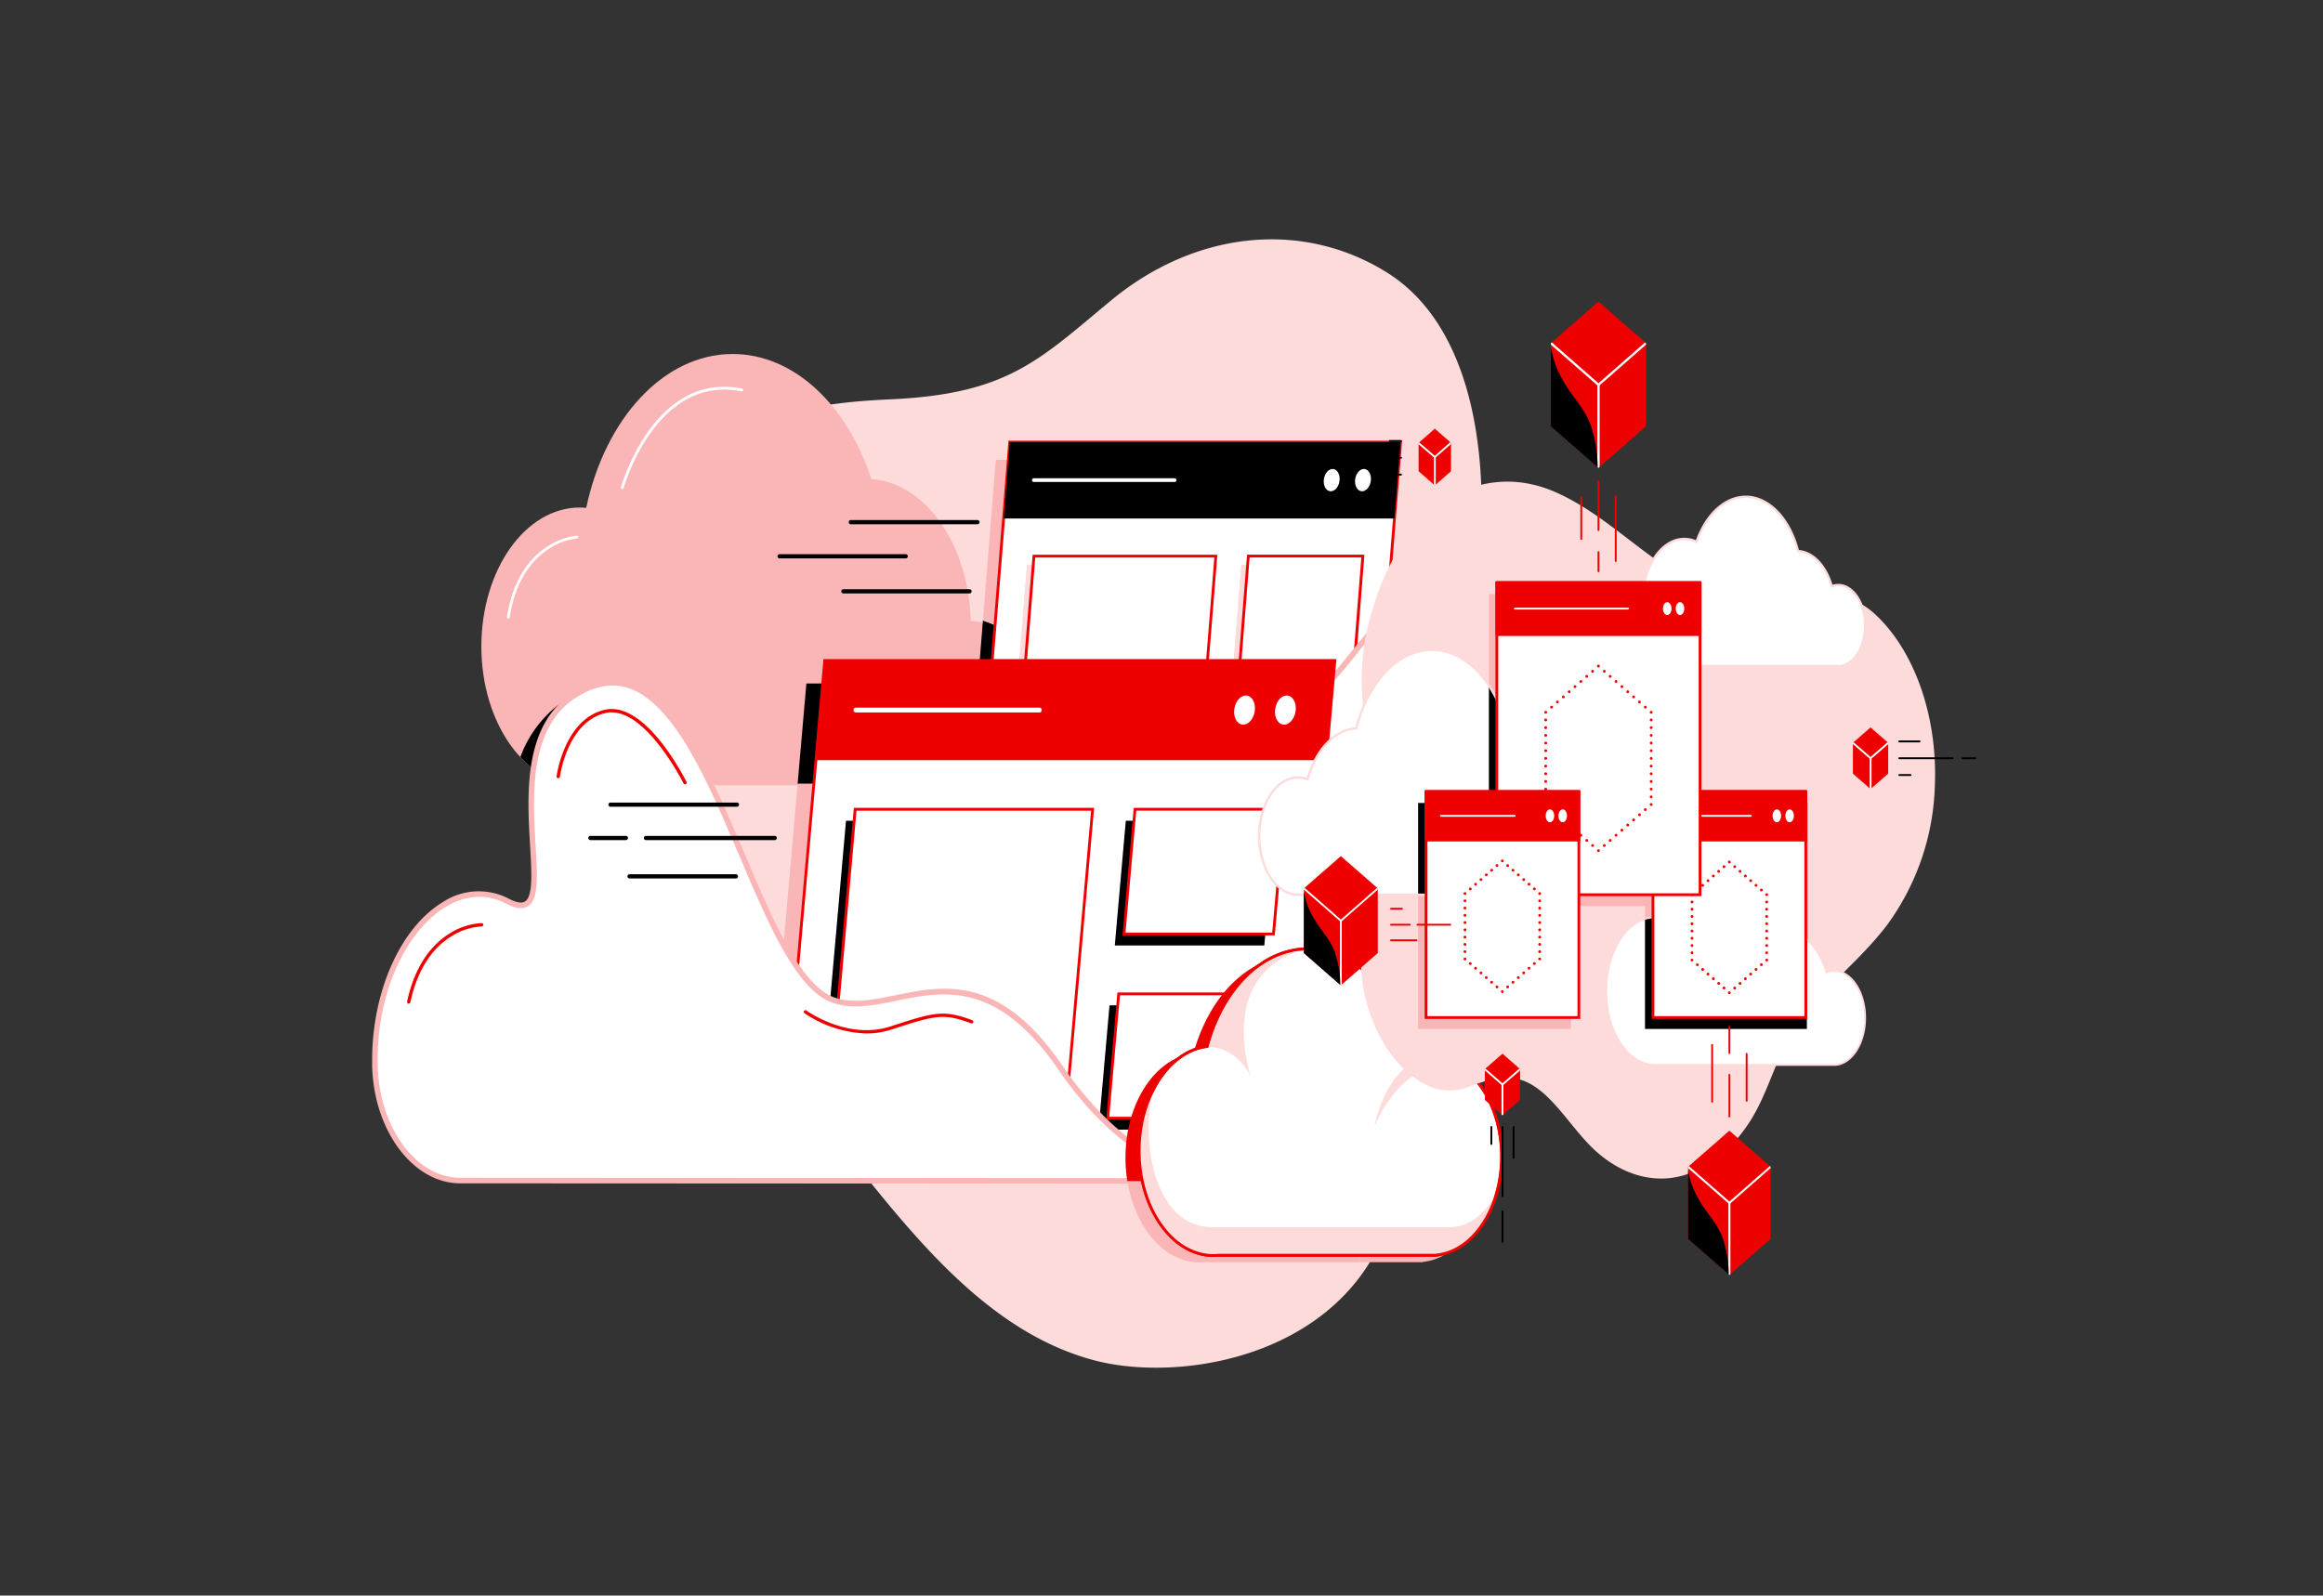 <svg xmlns="http://www.w3.org/2000/svg" xmlns:xlink="http://www.w3.org/1999/xlink" viewBox="0 0 262 180">
  <rect x="0" y="0" width="262" height="180" fill="#333333" stroke="none"/>
  <defs>
    <style>
      .b7a332ce-7ef9-49a5-8c52-d8adca9ed943 {
        fill: none;
      }

      .f8dac0f2-243f-4d38-9da1-d202ff0f6c53 {
        isolation: isolate;
      }

      .b0848fdd-b0cc-451d-80f4-058d1b251cc2 {
        fill: #fddbdb;
      }

      .ea2bafd8-262d-4880-9dfd-3708cfe04cc1 {
        fill: #fab6b6;
      }

      .a36b3d44-7990-4416-941d-f001879237ed {
        fill: #fff;
      }

      .b4ca904f-893e-4110-8ff5-669a358bed0c {
        fill: #e00;
      }

      .b8a8eed5-3b26-40a1-a18f-e9c767b163f1 {
        mix-blend-mode: multiply;
      }

      .ad21132e-d76e-4937-9cd0-d102d982b52f {
        clip-path: url(#e54b2dae-5962-41a9-afc6-9ab3c956b96b);
      }

      .b5275beb-09ec-4c08-a363-26ae4ef98be3 {
        clip-path: url(#ab1079c4-1e60-45cc-93e8-67983aa21aea);
      }

      .a6236702-49da-4521-8dac-a0f4a99c8950 {
        clip-path: url(#a3ccebe9-2f95-451b-883d-3d0988d3caea);
      }

      .f4689fde-bca9-4216-b8c3-7f43c6c1604e {
        clip-path: url(#fc57a44f-c476-47cc-b4ee-49b351908915);
      }

      .b0ac5244-7cd3-4e72-95c3-c1541c17060c {
        clip-path: url(#b21a082a-fc10-45cd-b387-bfd3537b5f2f);
      }

      .bad63c84-dc08-45f6-bcb3-1a50e03c62e3 {
        clip-path: url(#acb16253-3270-44b2-82ea-891b64a71efb);
      }

      .ac762db6-43e7-44df-8559-47ffb5513168 {
        clip-path: url(#a0f7aed2-42fd-4461-9664-b60f5a57bbf8);
      }

      .e400d4b8-d5f8-435b-a942-1315a537815a {
        clip-path: url(#a22228d2-5476-44c6-8997-caf65a95b991);
      }
    </style>
    <clipPath id="e54b2dae-5962-41a9-afc6-9ab3c956b96b">
      <path class="b7a332ce-7ef9-49a5-8c52-d8adca9ed943" d="M186.65,103.483a3.808,3.808,0,0,1,1.617.367c1.23-3.5,3.663-5.891,6.464-5.891,3.117,0,5.777,2.953,6.832,7.113,1.992.1,3.687,1.974,4.419,4.614a2.394,2.394,0,0,1,.871-.165c1.935,0,3.5,2.376,3.5,5.308s-1.568,5.309-3.5,5.309h-20.2c-3.035,0-5.5-3.728-5.5-8.327S183.615,103.483,186.65,103.483Z"/>
    </clipPath>
    <clipPath id="ab1079c4-1e60-45cc-93e8-67983aa21aea">
      <path class="b7a332ce-7ef9-49a5-8c52-d8adca9ed943" d="M189.952,75.136h17.389c1.665,0,3.015-2.046,3.015-4.57S209.006,66,207.341,66a2.065,2.065,0,0,0-.75.143c-.63-2.273-2.089-3.886-3.8-3.972-.909-3.58-3.2-6.123-5.881-6.123-2.411,0-4.505,2.055-5.564,5.071a3.274,3.274,0,0,0-1.391-.316c-2.613,0-4.73,3.21-4.73,7.168S187.339,75.136,189.952,75.136Zm-18.4,5.052a4.752,4.752,0,0,0-2.014.457c-1.532-4.365-4.563-7.339-8.053-7.339-3.882,0-7.2,3.68-8.51,8.861-2.481.126-4.593,2.459-5.5,5.748a3,3,0,0,0-1.085-.206c-2.41,0-4.364,2.96-4.364,6.612s1.954,6.613,4.364,6.613h25.166c3.78,0,6.845-4.644,6.845-10.373S175.331,80.188,171.551,80.188Zm35.3,29.333a2.394,2.394,0,0,0-.871.165c-.732-2.64-2.427-4.513-4.419-4.614-1.055-4.16-3.715-7.113-6.832-7.113-2.8,0-5.234,2.387-6.464,5.891a3.808,3.808,0,0,0-1.617-.367c-3.035,0-5.5,3.729-5.5,8.328s2.46,8.327,5.5,8.327h20.2c1.935,0,3.5-2.377,3.5-5.309S208.788,109.521,206.853,109.521Z"/>
    </clipPath>
    <clipPath id="a3ccebe9-2f95-451b-883d-3d0988d3caea">
      <polygon class="b7a332ce-7ef9-49a5-8c52-d8adca9ed943" points="208.982 83.798 208.982 87.276 210.97 89.016 212.958 87.276 212.958 83.798 210.97 82.058 208.982 83.798"/>
    </clipPath>
    <clipPath id="fc57a44f-c476-47cc-b4ee-49b351908915">
      <polygon class="b7a332ce-7ef9-49a5-8c52-d8adca9ed943" points="155.395 100.223 155.395 107.515 151.228 111.161 147.06 107.515 147.06 100.223 151.228 96.577 155.395 100.223"/>
    </clipPath>
    <clipPath id="b21a082a-fc10-45cd-b387-bfd3537b5f2f">
      <polygon class="b7a332ce-7ef9-49a5-8c52-d8adca9ed943" points="167.467 120.606 167.467 124.085 169.455 125.824 171.444 124.085 171.444 120.606 169.455 118.867 167.467 120.606"/>
    </clipPath>
    <clipPath id="acb16253-3270-44b2-82ea-891b64a71efb">
      <polygon class="b7a332ce-7ef9-49a5-8c52-d8adca9ed943" points="199.7 131.623 199.7 139.764 195.048 143.834 190.395 139.764 190.395 131.623 195.048 127.552 199.7 131.623"/>
    </clipPath>
    <clipPath id="a0f7aed2-42fd-4461-9664-b60f5a57bbf8">
      <polygon class="b7a332ce-7ef9-49a5-8c52-d8adca9ed943" points="185.646 38.712 185.646 48.096 180.282 52.789 174.919 48.096 174.919 38.712 180.282 34.019 185.646 38.712"/>
    </clipPath>
    <clipPath id="a22228d2-5476-44c6-8997-caf65a95b991">
      <polygon class="b7a332ce-7ef9-49a5-8c52-d8adca9ed943" points="159.996 49.96 159.996 53.16 161.824 54.76 163.653 53.16 163.653 49.96 161.824 48.36 159.996 49.96"/>
    </clipPath>
  </defs>
  <g class="f8dac0f2-243f-4d38-9da1-d202ff0f6c53">
    <g id="e2a88538-38b8-46b2-b2ab-a7c7cda2b2c9" data-name="Layer 1">
      <g>
        <g>
          <path class="b0848fdd-b0cc-451d-80f4-058d1b251cc2" d="M69.47,80.78a57.752,57.752,0,0,0,4.5,21.652c5.959,13.344,16.4,21.3,24.623,31.469,7.292,9.018,14.823,16.879,24.763,19.542,8.681,2.326,24.024.234,31-10.832,6.674-10.588,6.25-24.175,5.391-37.282-.886-13.516,5-26.6,6.748-39.3,1.672-12.18.432-28.759-10.1-35.307-9.573-5.955-21.608-4.663-31.076,3.166-8.147,6.738-11.632,10.558-24.89,11.161-8.761.4-19.277,1.689-25.039,12.34C71.551,64.489,69.245,71.48,69.47,80.78Z"/>
          <g>
            <path class="ea2bafd8-262d-4880-9dfd-3708cfe04cc1" d="M115.956,79.315c0-5.076-2.889-9.2-6.473-9.274-.221-8.63-5.1-15.582-11.2-15.994-2.736-8.332-8.713-14.112-15.648-14.112-7.8,0-14.395,7.318-16.519,17.356-.24-.022-.481-.037-.725-.037-6.132,0-11.1,7.015-11.1,15.669,0,8.63,4.944,15.629,11.052,15.668v0h44.151v0C113.072,88.506,115.956,84.387,115.956,79.315Z"/>
            <path class="a36b3d44-7990-4416-941d-f001879237ed" d="M70.186,55.168a.209.209,0,0,1-.042-.005.159.159,0,0,1-.11-.195c.035-.132,3.718-13.094,13.647-11.132a.158.158,0,0,1-.06.311c-9.637-1.9-13.246,10.777-13.282,10.905A.159.159,0,0,1,70.186,55.168Z"/>
            <path class="a36b3d44-7990-4416-941d-f001879237ed" d="M57.334,69.778l-.025,0a.156.156,0,0,1-.131-.18c.7-4.525,2.794-6.774,4.431-7.864a7.6,7.6,0,0,1,3.443-1.3h.009a.159.159,0,0,1,.01.317,7.426,7.426,0,0,0-3.3,1.252c-1.578,1.056-3.6,3.238-4.28,7.639A.157.157,0,0,1,57.334,69.778Z"/>
          </g>
          <path d="M66.108,77.717A13.076,13.076,0,0,0,58.692,85.4a10.77,10.77,0,0,0,1.467,1.344A9.643,9.643,0,0,1,66.108,77.717Z"/>
          <g>
            <path d="M110.858,70l-2.144,26.7h18.125C124.725,84.561,119.586,72.826,110.858,70Z"/>
            <path class="ea2bafd8-262d-4880-9dfd-3708cfe04cc1" d="M156.4,51.866H112.314L110.858,70c8.728,2.829,13.867,14.564,15.981,26.7H152.8Z"/>
            <g>
              <g>
                <polygon class="a36b3d44-7990-4416-941d-f001879237ed" points="113.883 49.877 157.966 49.877 154.366 94.707 110.284 94.707 113.883 49.877"/>
                <path class="b4ca904f-893e-4110-8ff5-669a358bed0c" d="M154.513,94.865h-44.4l3.625-45.146h44.4Zm-44.057-.316H154.22l3.574-44.514H114.03Z"/>
              </g>
              <polygon points="113.883 49.877 157.966 49.877 157.274 58.493 113.192 58.493 113.883 49.877"/>
              <path class="a36b3d44-7990-4416-941d-f001879237ed" d="M132.475,54.372H116.6a.209.209,0,1,1,0-.418h15.876a.209.209,0,1,1,0,.418Z"/>
              <g>
                <ellipse class="a36b3d44-7990-4416-941d-f001879237ed" cx="150.193" cy="54.163" rx="1.268" ry="0.887" transform="translate(73.088 193.971) rotate(-80.953)"/>
                <ellipse class="a36b3d44-7990-4416-941d-f001879237ed" cx="153.723" cy="54.163" rx="1.268" ry="0.887" transform="translate(76.063 197.458) rotate(-80.953)"/>
              </g>
              <g>
                <polygon class="b0848fdd-b0cc-451d-80f4-058d1b251cc2" points="115.831 63.73 136.345 63.73 134.201 90.429 113.688 90.429 115.831 63.73"/>
                <polygon class="b0848fdd-b0cc-451d-80f4-058d1b251cc2" points="140.011 63.73 152.931 63.73 152.066 74.51 139.145 74.51 140.011 63.73"/>
                <polygon class="b0848fdd-b0cc-451d-80f4-058d1b251cc2" points="138.73 79.684 151.65 79.684 150.788 90.429 137.867 90.429 138.73 79.684"/>
                <polygon class="b0848fdd-b0cc-451d-80f4-058d1b251cc2" points="115.831 63.73 136.345 63.73 134.201 90.429 113.688 90.429 115.831 63.73"/>
                <polygon class="b0848fdd-b0cc-451d-80f4-058d1b251cc2" points="140.011 63.73 152.931 63.73 152.066 74.51 139.145 74.51 140.011 63.73"/>
                <polygon class="b0848fdd-b0cc-451d-80f4-058d1b251cc2" points="138.73 79.684 151.65 79.684 150.788 90.429 137.867 90.429 138.73 79.684"/>
                <g>
                  <polygon class="a36b3d44-7990-4416-941d-f001879237ed" points="116.616 62.735 137.13 62.735 134.986 89.434 114.472 89.434 116.616 62.735"/>
                  <path class="b4ca904f-893e-4110-8ff5-669a358bed0c" d="M135.133,89.592H114.3l2.169-27.015H137.3Zm-20.489-.316h20.2l2.118-26.383H116.763Z"/>
                </g>
                <g>
                  <polygon class="a36b3d44-7990-4416-941d-f001879237ed" points="140.796 62.735 153.716 62.735 152.609 76.745 139.688 76.745 140.796 62.735"/>
                  <path class="b4ca904f-893e-4110-8ff5-669a358bed0c" d="M152.755,76.9H139.517l.013-.171,1.119-14.155h13.239l-.013.171Zm-12.9-.317h12.6l1.084-13.693h-12.6Z"/>
                </g>
                <g>
                  <polygon class="a36b3d44-7990-4416-941d-f001879237ed" points="139.515 78.689 152.435 78.689 151.573 89.434 138.652 89.434 139.515 78.689"/>
                  <path class="b4ca904f-893e-4110-8ff5-669a358bed0c" d="M151.72,89.592H138.48l.888-11.061h13.239Zm-12.9-.316h12.6l.837-10.429h-12.6Z"/>
                </g>
              </g>
            </g>
          </g>
          <g>
            <g>
              <path class="a36b3d44-7990-4416-941d-f001879237ed" d="M113.911,94.561s7.924-1.1,14.839-11.489,13.72-4.139,18.405-4.588,8.031-13.14,19.743-14.272c8.053-.779,15.894,6.047,16.021,17.7.112,10.278-5.875,18.63-13.158,18.63H136.335l-23.976.1Z"/>
              <path class="ea2bafd8-262d-4880-9dfd-3708cfe04cc1" d="M111.951,100.964l1.706-6.687.21-.03c.078-.011,7.874-1.216,14.619-11.35,5.177-7.777,10.368-6.435,14.536-5.36a12.831,12.831,0,0,0,4.1.632c1.682-.162,3.23-2.091,5.191-4.535,3.058-3.811,7.245-9.031,14.552-9.737a13.622,13.622,0,0,1,10.49,3.562c3.725,3.346,5.813,8.478,5.877,14.453.067,6.045-2.007,11.79-5.544,15.366a11.108,11.108,0,0,1-7.93,3.584H136.336Zm2.216-6.126-1.4,5.489,23.568-.1h33.426a10.492,10.492,0,0,0,7.48-3.4c3.421-3.459,5.426-9.034,5.361-14.914-.063-5.8-2.076-10.763-5.667-13.988a13,13,0,0,0-10.006-3.4c-7.04.68-10.965,5.573-14.12,9.5-2.053,2.56-3.675,4.582-5.624,4.769a13.245,13.245,0,0,1-4.321-.649c-4.184-1.082-8.926-2.3-13.85,5.1C122.642,92.82,115.507,94.584,114.167,94.838Z"/>
            </g>
            <g>
              <path class="a36b3d44-7990-4416-941d-f001879237ed" d="M130.981,84.331s2.975-5.463,9-3.938,6.091,1.839,8.437,1.42"/>
              <path class="b4ca904f-893e-4110-8ff5-669a358bed0c" d="M130.981,84.49a.178.178,0,0,1-.076-.019.159.159,0,0,1-.062-.215c.03-.056,3.1-5.553,9.175-4.017,1.332.337,2.373.615,3.212.84,2.916.778,3.365.9,5.158.578a.155.155,0,0,1,.184.128.158.158,0,0,1-.128.183c-1.867.333-2.322.211-5.3-.584-.838-.223-1.877-.5-3.208-.838-5.837-1.476-8.79,3.807-8.82,3.861A.157.157,0,0,1,130.981,84.49Z"/>
            </g>
            <g>
              <path class="a36b3d44-7990-4416-941d-f001879237ed" d="M166.139,68.118s7.734-1.966,12.568,6.7"/>
              <path class="b4ca904f-893e-4110-8ff5-669a358bed0c" d="M178.707,74.978a.158.158,0,0,1-.139-.081c-4.721-8.464-12.312-6.646-12.389-6.626a.159.159,0,0,1-.079-.307c.081-.02,7.909-1.893,12.746,6.779a.159.159,0,0,1-.062.215A.153.153,0,0,1,178.707,74.978Z"/>
            </g>
          </g>
          <g>
            <polygon points="148.487 77.106 90.949 77.106 89.96 88.423 147.474 88.423 148.487 77.106"/>
            <polygon class="ea2bafd8-262d-4880-9dfd-3708cfe04cc1" points="89.96 88.423 86.064 132.987 143.488 132.987 147.474 88.423 89.96 88.423"/>
            <g>
              <g>
                <polygon class="a36b3d44-7990-4416-941d-f001879237ed" points="93.019 74.509 150.556 74.509 145.391 133.022 87.853 133.022 93.019 74.509"/>
                <path class="b4ca904f-893e-4110-8ff5-669a358bed0c" d="M145.535,133.181H87.681l.015-.172,5.178-58.658h57.855l-.015.171Zm-57.509-.317h57.22l5.138-58.2H93.163Z"/>
              </g>
              <polygon class="b4ca904f-893e-4110-8ff5-669a358bed0c" points="93.019 74.509 150.556 74.509 149.563 85.755 92.026 85.755 93.019 74.509"/>
              <path class="a36b3d44-7990-4416-941d-f001879237ed" d="M117.241,80.377H96.518a.274.274,0,0,1,0-.547h20.723a.274.274,0,0,1,0,.547Z"/>
              <g>
                <ellipse class="a36b3d44-7990-4416-941d-f001879237ed" cx="140.367" cy="80.103" rx="1.657" ry="1.156" transform="translate(37.312 204.599) rotate(-80.095)"/>
                <ellipse class="a36b3d44-7990-4416-941d-f001879237ed" cx="144.974" cy="80.103" rx="1.657" ry="1.156" transform="translate(41.127 209.138) rotate(-80.095)"/>
              </g>
              <g>
                <polygon class="b0848fdd-b0cc-451d-80f4-058d1b251cc2" points="95.417 92.591 122.192 92.591 119.116 127.438 92.34 127.438 95.417 92.591"/>
                <polygon class="b0848fdd-b0cc-451d-80f4-058d1b251cc2" points="126.976 92.591 143.841 92.591 142.599 106.662 125.734 106.662 126.976 92.591"/>
                <polygon class="b0848fdd-b0cc-451d-80f4-058d1b251cc2" points="125.138 113.414 142.002 113.414 140.764 127.438 123.9 127.438 125.138 113.414"/>
                <polygon points="95.417 92.591 122.192 92.591 119.116 127.438 92.34 127.438 95.417 92.591"/>
                <polygon points="126.976 92.591 143.841 92.591 142.599 106.662 125.734 106.662 126.976 92.591"/>
                <polygon points="125.138 113.414 142.002 113.414 140.764 127.438 123.9 127.438 125.138 113.414"/>
                <g>
                  <polygon class="a36b3d44-7990-4416-941d-f001879237ed" points="96.451 91.292 123.227 91.292 120.15 126.14 93.375 126.14 96.451 91.292"/>
                  <path class="b4ca904f-893e-4110-8ff5-669a358bed0c" d="M120.3,126.3H93.2l.016-.172,3.088-34.992H123.4l-.015.173Zm-26.747-.316h26.458l3.048-34.531H96.6Z"/>
                </g>
                <g>
                  <polygon class="a36b3d44-7990-4416-941d-f001879237ed" points="128.011 91.292 144.875 91.292 143.633 105.363 126.769 105.363 128.011 91.292"/>
                  <path class="b4ca904f-893e-4110-8ff5-669a358bed0c" d="M143.778,105.521H126.6l.015-.172,1.255-14.215h17.182l-.016.173Zm-16.836-.316h16.547L144.7,91.451H128.156Z"/>
                </g>
                <g>
                  <polygon class="a36b3d44-7990-4416-941d-f001879237ed" points="126.173 112.115 143.037 112.115 141.799 126.14 124.935 126.14 126.173 112.115"/>
                  <path class="b4ca904f-893e-4110-8ff5-669a358bed0c" d="M141.943,126.3h-17.18l.015-.172,1.25-14.169H143.21l-.016.173Zm-16.835-.316h16.546l1.21-13.708H126.317Z"/>
                </g>
              </g>
            </g>
          </g>
          <g>
            <g>
              <path class="a36b3d44-7990-4416-941d-f001879237ed" d="M75.609,80.9c-2.964-3.641-6.41-5.208-10.728-2.522-10.194,6.342-.243,27.181-7.678,23.271-6.752-3.549-14.926,5.25-14.925,17.988,0,.155,0,.309,0,.462.128,7.3,4.438,13.076,9.613,13.079l88.976.043s-11.032,2.184-21.27-12.763-18.744-5.356-25.506-7.6C87.1,110.542,82.761,89.685,75.609,80.9"/>
              <path class="ea2bafd8-262d-4880-9dfd-3708cfe04cc1" d="M139.413,133.635a15.467,15.467,0,0,1-1.715-.1l-85.8-.042c-5.345,0-9.8-6.009-9.928-13.389,0-.155,0-.311,0-.468,0-7.806,3.2-14.984,7.965-17.862a7.327,7.327,0,0,1,7.423-.406c.863.454,1.49.563,1.863.324.9-.581.745-3.221.565-6.277-.341-5.8-.806-13.734,4.937-17.307,4.034-2.509,7.678-1.662,11.139,2.591h0c3.1,3.812,5.666,9.838,8.146,15.667,3.263,7.671,6.345,14.916,10.194,16.192,2.055.682,4.34.215,6.76-.279,5.523-1.127,11.783-2.405,18.908,8,6.74,9.84,13.874,12.161,17.834,12.624h3.175l.061.627A9.042,9.042,0,0,1,139.413,133.635ZM54.062,101.168a7.347,7.347,0,0,0-3.808,1.149c-3.813,2.3-7.66,8.552-7.659,17.32,0,.153,0,.3,0,.457.124,7.037,4.294,12.765,9.3,12.767l82.693.04c-4.178-1.226-9.852-4.388-15.246-12.265-6.889-10.056-12.93-8.823-18.26-7.736-2.505.512-4.87.994-7.086.26-4.121-1.366-7.258-8.739-10.577-16.545C80.956,90.827,78.41,84.842,75.364,81.1h0c-3.271-4.018-6.549-4.8-10.315-2.454-5.424,3.375-4.97,11.1-4.639,16.732.207,3.522.357,6.066-.854,6.847-.586.379-1.4.28-2.5-.295A6.379,6.379,0,0,0,54.062,101.168Z"/>
            </g>
            <g>
              <path class="a36b3d44-7990-4416-941d-f001879237ed" d="M90.829,114.14s4.654,3.453,9.652,1.834,5.911-1.9,9.117-.7"/>
              <path class="b4ca904f-893e-4110-8ff5-669a358bed0c" d="M97.723,116.589a13.188,13.188,0,0,1-7.006-2.3.188.188,0,0,1,.224-.3c.046.034,4.637,3.375,9.483,1.806,4.925-1.6,5.951-1.927,9.24-.7a.188.188,0,0,1-.131.352c-3.168-1.183-4.057-.9-8.994.7A9.088,9.088,0,0,1,97.723,116.589Z"/>
            </g>
            <g>
              <path class="a36b3d44-7990-4416-941d-f001879237ed" d="M77.259,88.289s-4.5-9.068-9-8.039-5.3,7.352-5.3,7.352"/>
              <path class="b4ca904f-893e-4110-8ff5-669a358bed0c" d="M77.259,88.476a.185.185,0,0,1-.168-.1c-.045-.089-4.481-8.917-8.792-7.938s-5.144,7.129-5.152,7.191a.188.188,0,0,1-.373-.046c.008-.065.865-6.466,5.441-7.512,4.594-1.05,9.026,7.763,9.212,8.138a.189.189,0,0,1-.084.252A.2.2,0,0,1,77.259,88.476Z"/>
            </g>
            <g>
              <path class="a36b3d44-7990-4416-941d-f001879237ed" d="M54.316,104.32s-6.367-.016-8.221,8.712"/>
              <path class="b4ca904f-893e-4110-8ff5-669a358bed0c" d="M46.1,113.22a.19.19,0,0,1-.04,0,.187.187,0,0,1-.144-.222c.972-4.576,3.2-6.741,4.893-7.752a7.44,7.44,0,0,1,3.51-1.109h0a.188.188,0,1,1,0,.376h0a7.205,7.205,0,0,0-3.337,1.067c-1.625.974-3.758,3.066-4.7,7.5A.188.188,0,0,1,46.1,113.22Z"/>
            </g>
          </g>
          <path d="M110.227,59.14H95.972a.238.238,0,1,1,0-.475h14.255a.238.238,0,1,1,0,.475Z"/>
          <path d="M102.167,62.994H87.911a.238.238,0,0,1,0-.475h14.256a.238.238,0,0,1,0,.475Z"/>
          <path d="M109.361,66.943H95.105a.238.238,0,0,1,0-.475h14.256a.238.238,0,0,1,0,.475Z"/>
          <path d="M83.114,91.011H68.858a.237.237,0,0,1,0-.474H83.114a.237.237,0,0,1,0,.474Z"/>
          <path d="M87.378,94.771H72.855a.237.237,0,0,1,0-.474H87.378a.237.237,0,0,1,0,.474Z"/>
          <path d="M70.59,94.771h-4a.237.237,0,1,1,0-.474h4a.237.237,0,0,1,0,.474Z"/>
          <path d="M82.981,99.1H70.99a.238.238,0,0,1,0-.475H82.981a.238.238,0,1,1,0,.475Z"/>
          <path class="ea2bafd8-262d-4880-9dfd-3708cfe04cc1" d="M127.15,133.245c.851,5.252,4.179,9.171,8.158,9.171.182,0,.363-.011.542-.027h17.306c1.3-3.024,2.532-6.051,3.7-9.144Z"/>
          <path class="ea2bafd8-262d-4880-9dfd-3708cfe04cc1" d="M156.857,133.245c-1.169,3.093-2.4,6.12-3.7,9.144h7.3v-.028c3.636-.34,6.6-4.156,7.232-9.116Z"/>
          <path class="b4ca904f-893e-4110-8ff5-669a358bed0c" d="M167.817,131.254c0-6.149-3.532-11.134-7.889-11.134a5.759,5.759,0,0,0-2.094.4c-1.423-7.324-6.172-12.706-11.813-12.706-5.2,0-9.641,4.571-11.42,11.02-4.292.507-7.664,5.58-7.664,11.769a16.494,16.494,0,0,0,.213,2.643h40.539A15.622,15.622,0,0,0,167.817,131.254Z"/>
          <g>
            <path class="a36b3d44-7990-4416-941d-f001879237ed" d="M169.362,130.475c0-6.15-3.532-11.135-7.889-11.135a5.775,5.775,0,0,0-2.093.4c-1.423-7.323-6.173-12.706-11.814-12.706-5.2,0-9.641,4.571-11.419,11.02-4.292.507-7.665,5.581-7.665,11.769,0,6.525,3.748,11.814,8.371,11.814.183,0,.363-.011.542-.027H162v-.027C166.112,141.2,169.362,136.373,169.362,130.475Z"/>
            <path class="b4ca904f-893e-4110-8ff5-669a358bed0c" d="M136.853,141.795c-4.7,0-8.529-5.371-8.529-11.973,0-6.121,3.373-11.325,7.7-11.912,1.884-6.707,6.407-11.035,11.544-11.035,5.534,0,10.421,5.192,11.933,12.651a5.914,5.914,0,0,1,1.973-.344c4.438,0,8.048,5.066,8.048,11.293,0,5.855-3.221,10.757-7.36,11.249v.016l-.158.027H137.4C137.225,141.784,137.041,141.795,136.853,141.795Zm10.713-34.6c-5.017,0-9.439,4.28-11.267,10.9l-.029.1-.105.012c-4.22.5-7.525,5.6-7.525,11.612,0,6.427,3.685,11.656,8.213,11.656.178,0,.353-.011.529-.026h24.51l.095-.027c4.047-.379,7.217-5.188,7.217-10.949,0-6.053-3.469-10.977-7.732-10.977a5.612,5.612,0,0,0-2.035.389l-.176.068-.037-.186C157.786,112.364,152.992,107.192,147.566,107.192Z"/>
          </g>
          <path class="b0848fdd-b0cc-451d-80f4-058d1b251cc2" d="M147.533,107.038s-9.993,1.317-6.529,14.291c0,0-1.465-3.2-4.663-3.2C136.341,118.132,137.94,108.167,147.533,107.038Z"/>
          <path class="b0848fdd-b0cc-451d-80f4-058d1b251cc2" d="M130.745,121.705c-2.265,3.009-1.865,16.735,6,16.735h26.773c2.161,0,4.2-1.542,5.323-4.146.041-.095.08-.19.12-.287,0,0-1.706,7.629-7.435,7.629s-25.45-.051-25.45-.051-2.6.509-5.829-4.515S128.88,123.585,130.745,121.705Z"/>
          <path class="b0848fdd-b0cc-451d-80f4-058d1b251cc2" d="M159.391,119.825s-3.2,1.5-4.4,7.333c0,0,3.464-9.214,10.525-6.2C165.519,120.953,162.055,118.508,159.391,119.825Z"/>
          <path class="b4ca904f-893e-4110-8ff5-669a358bed0c" d="M136.853,141.795c-4.7,0-8.529-5.371-8.529-11.973,0-6.121,3.373-11.325,7.7-11.912,1.884-6.707,6.407-11.035,11.544-11.035,5.534,0,10.421,5.192,11.933,12.651a5.914,5.914,0,0,1,1.973-.344c4.438,0,8.048,5.066,8.048,11.293,0,5.855-3.221,10.757-7.36,11.249v.016l-.158.027H137.4C137.225,141.784,137.041,141.795,136.853,141.795Zm10.713-34.6c-5.017,0-9.439,4.28-11.267,10.9l-.029.1-.105.012c-4.22.5-7.525,5.6-7.525,11.612,0,6.427,3.685,11.656,8.213,11.656.178,0,.353-.011.529-.026h24.51l.095-.027c4.047-.379,7.217-5.188,7.217-10.949,0-6.053-3.469-10.977-7.732-10.977a5.612,5.612,0,0,0-2.035.389l-.176.068-.037-.186C157.786,112.364,152.992,107.192,147.566,107.192Z"/>
        </g>
        <g>
          <path class="b0848fdd-b0cc-451d-80f4-058d1b251cc2" d="M153.9,80.784a26.306,26.306,0,0,1,.849-11.857c3.594-12.4,12.512-16.944,20.589-13.451,7.229,3.127,12.64,10.55,20.149,11.786,5.262.866,11.282-2.436,16.111,2.138,4.371,4.141,6.963,11.478,6.622,19.321a27.977,27.977,0,0,1-5.437,15.7c-3.1,4.024-6.8,6.718-9.874,10.826-2.148,2.871-3.142,6.982-4.952,10.265-2.113,3.832-5.292,6.442-8.536,7.2-3.411.8-6.965-.43-9.861-3.255-2.567-2.5-4.687-6.4-7.754-7.547-2.226-.832-4.415.061-6.58.844a5.82,5.82,0,0,1-4.675-.533c-2.941-1.551-5.478-5.179-6.546-9.634a17.935,17.935,0,0,1,.176-9.134A45.385,45.385,0,0,0,156,96.945a30.477,30.477,0,0,0-1.2-12.612C154.432,83.029,154.128,82.019,153.9,80.784Z"/>
          <polygon class="ea2bafd8-262d-4880-9dfd-3708cfe04cc1" points="190.844 90.584 190.844 67.017 167.923 67.017 167.923 90.584 159.94 90.584 159.94 116.076 177.174 116.076 177.174 102.224 185.532 102.224 185.532 116.076 203.96 116.076 203.96 90.584 190.844 90.584"/>
          <path class="a36b3d44-7990-4416-941d-f001879237ed" d="M171.551,80.188a4.752,4.752,0,0,0-2.014.457c-1.532-4.365-4.563-7.339-8.053-7.339-3.882,0-7.2,3.68-8.51,8.861-2.481.126-4.593,2.459-5.5,5.748a3,3,0,0,0-1.085-.206c-2.41,0-4.364,2.96-4.364,6.612s1.954,6.613,4.364,6.613h25.166c3.78,0,6.845-4.644,6.845-10.373S175.331,80.188,171.551,80.188Z"/>
          <g>
            <path class="a36b3d44-7990-4416-941d-f001879237ed" d="M186.65,103.483a3.808,3.808,0,0,1,1.617.367c1.23-3.5,3.663-5.891,6.464-5.891,3.117,0,5.777,2.953,6.832,7.113,1.992.1,3.687,1.974,4.419,4.614a2.394,2.394,0,0,1,.871-.165c1.935,0,3.5,2.376,3.5,5.308s-1.568,5.309-3.5,5.309h-20.2c-3.035,0-5.5-3.728-5.5-8.327S183.615,103.483,186.65,103.483Z"/>
            <g class="ad21132e-d76e-4937-9cd0-d102d982b52f">
              <path class="b0848fdd-b0cc-451d-80f4-058d1b251cc2" d="M201.957,107.935a11.059,11.059,0,0,1-.015,1.382s-1.546-12.856-10.473-10.58c0,0,5.607-4.073,9.159,3.58A14.988,14.988,0,0,1,201.957,107.935Z"/>
              <path class="b0848fdd-b0cc-451d-80f4-058d1b251cc2" d="M185.39,103.9a4.707,4.707,0,0,0-2.6.817,4.594,4.594,0,0,1,3.271-1.506c3.246,0,5.878,3.989,5.878,8.909,0,.277-.009.55-.026.821C191.616,107.871,188.809,103.9,185.39,103.9Z"/>
            </g>
          </g>
          <g class="b5275beb-09ec-4c08-a363-26ae4ef98be3">
            <polygon points="190.845 90.582 190.845 67.015 167.925 67.015 167.925 90.582 159.941 90.582 159.941 116.074 177.175 116.074 177.175 102.222 185.533 102.222 185.533 116.074 203.79 116.074 203.79 90.582 190.845 90.582"/>
          </g>
          <path class="b0848fdd-b0cc-451d-80f4-058d1b251cc2" d="M206.853,120.243h-20.2c-3.088,0-5.6-3.783-5.6-8.433s2.511-8.432,5.6-8.432a3.888,3.888,0,0,1,1.556.33c1.3-3.614,3.8-5.855,6.525-5.855,3.038,0,5.81,2.858,6.915,7.119,1.922.142,3.638,1.924,4.407,4.578a2.474,2.474,0,0,1,.8-.134c1.99,0,3.608,2.429,3.608,5.414S208.843,120.243,206.853,120.243Zm-20.2-16.655c-2.972,0-5.39,3.689-5.39,8.222s2.418,8.223,5.39,8.223h20.2c1.874,0,3.4-2.334,3.4-5.2s-1.525-5.2-3.4-5.2a2.3,2.3,0,0,0-.833.158l-.108.042-.03-.112c-.739-2.661-2.436-4.442-4.324-4.537l-.078,0-.018-.075c-1.068-4.208-3.773-7.035-6.731-7.035-2.666,0-5.1,2.231-6.366,5.822l-.038.109-.1-.049A3.7,3.7,0,0,0,186.65,103.588Z"/>
          <path class="b0848fdd-b0cc-451d-80f4-058d1b251cc2" d="M171.551,101.065H146.385c-2.479,0-4.5-3.025-4.5-6.744s2.016-6.743,4.5-6.743a3.107,3.107,0,0,1,1,.166c.958-3.306,3.094-5.525,5.489-5.7,1.376-5.307,4.829-8.866,8.613-8.866,3.4,0,6.507,2.79,8.129,7.292a4.826,4.826,0,0,1,1.938-.41c3.846,0,6.975,4.711,6.975,10.5S175.4,101.065,171.551,101.065ZM146.385,87.84c-2.334,0-4.233,2.907-4.233,6.481s1.9,6.482,4.233,6.482h25.166c3.7,0,6.713-4.595,6.713-10.242s-3.011-10.242-6.713-10.242a4.607,4.607,0,0,0-1.958.445l-.132.061-.048-.136c-1.569-4.473-4.607-7.252-7.929-7.252-3.684,0-7.053,3.522-8.383,8.763l-.023.093-.1,0c-2.352.119-4.466,2.337-5.385,5.653l-.039.139-.135-.052A2.837,2.837,0,0,0,146.385,87.84Z"/>
          <path class="a36b3d44-7990-4416-941d-f001879237ed" d="M189.952,60.8a3.274,3.274,0,0,1,1.391.316c1.059-3.016,3.153-5.071,5.564-5.071,2.683,0,4.972,2.542,5.881,6.123,1.714.086,3.173,1.7,3.8,3.972a2.065,2.065,0,0,1,.75-.143c1.665,0,3.015,2.046,3.015,4.569s-1.35,4.57-3.015,4.57H189.952c-2.613,0-4.73-3.209-4.73-7.168S187.339,60.8,189.952,60.8Z"/>
          <path class="b0848fdd-b0cc-451d-80f4-058d1b251cc2" d="M207.341,75.267H189.952c-2.681,0-4.861-3.274-4.861-7.3s2.18-7.3,4.861-7.3a3.385,3.385,0,0,1,1.315.269c1.13-3.1,3.282-5.025,5.64-5.025,2.628,0,5.024,2.459,5.984,6.129,1.651.138,3.12,1.662,3.788,3.927a2.179,2.179,0,0,1,.662-.1c1.735,0,3.146,2.109,3.146,4.7S209.076,75.267,207.341,75.267ZM189.952,60.932c-2.536,0-4.6,3.156-4.6,7.036s2.064,7.037,4.6,7.037h17.389c1.59,0,2.884-1.991,2.884-4.439s-1.294-4.438-2.884-4.438a1.94,1.94,0,0,0-.7.134l-.135.052-.038-.139c-.631-2.274-2.076-3.795-3.684-3.876l-.1-.005-.023-.094c-.914-3.6-3.227-6.024-5.754-6.024-2.277,0-4.362,1.91-5.439,4.984l-.048.136-.132-.061A3.155,3.155,0,0,0,189.952,60.932Z"/>
          <g>
            <rect class="a36b3d44-7990-4416-941d-f001879237ed" x="186.431" y="89.294" width="17.234" height="25.492"/>
            <path class="b4ca904f-893e-4110-8ff5-669a358bed0c" d="M203.821,114.943H186.273V89.137h17.548Zm-17.233-.315h16.919V89.451H186.588Z"/>
          </g>
          <polygon class="b7a332ce-7ef9-49a5-8c52-d8adca9ed943" points="190.833 100.931 190.833 108.305 195.048 111.992 199.262 108.305 199.262 100.931 195.048 97.245 190.833 100.931"/>
          <g>
            <path class="b4ca904f-893e-4110-8ff5-669a358bed0c" d="M190.834,101.088a.216.216,0,0,1-.111-.04.165.165,0,0,1-.049-.12.159.159,0,0,1,.049-.11.157.157,0,0,1,.22,0,.162.162,0,0,1,.051.11.186.186,0,0,1-.051.12A.2.2,0,0,1,190.834,101.088Z"/>
            <path class="b4ca904f-893e-4110-8ff5-669a358bed0c" d="M190.674,107.488a.158.158,0,0,1,.16-.16h0a.158.158,0,0,1,.16.16h0a.156.156,0,0,1-.16.15h0A.156.156,0,0,1,190.674,107.488Zm0-.82a.158.158,0,0,1,.16-.16h0a.158.158,0,0,1,.16.16h0a.156.156,0,0,1-.16.15h0A.156.156,0,0,1,190.674,106.668Zm0-.82a.158.158,0,0,1,.16-.16h0a.158.158,0,0,1,.16.16h0a.158.158,0,0,1-.16.16h0A.158.158,0,0,1,190.674,105.848Zm0-.82a.158.158,0,0,1,.16-.16h0a.158.158,0,0,1,.16.16h0a.158.158,0,0,1-.16.16h0A.158.158,0,0,1,190.674,105.028Zm0-.82a.158.158,0,0,1,.16-.16h0a.158.158,0,0,1,.16.16h0a.158.158,0,0,1-.16.16h0A.158.158,0,0,1,190.674,104.208Zm0-.82a.164.164,0,0,1,.16-.16h0a.164.164,0,0,1,.16.16h0a.158.158,0,0,1-.16.16h0A.158.158,0,0,1,190.674,103.388Zm0-.82a.158.158,0,0,1,.16-.16h0a.158.158,0,0,1,.16.16h0a.158.158,0,0,1-.16.16h0A.158.158,0,0,1,190.674,102.568Zm0-.82a.156.156,0,0,1,.16-.15h0a.156.156,0,0,1,.16.15h0a.158.158,0,0,1-.16.16h0A.158.158,0,0,1,190.674,101.748Z"/>
            <path class="b4ca904f-893e-4110-8ff5-669a358bed0c" d="M190.834,108.458a.154.154,0,0,1-.111-.04.159.159,0,0,1-.049-.11.142.142,0,0,1,.049-.11.157.157,0,0,1,.22,0,.144.144,0,0,1,.051.11.162.162,0,0,1-.051.11A.147.147,0,0,1,190.834,108.458Z"/>
            <path class="b4ca904f-893e-4110-8ff5-669a358bed0c" d="M194.344,111.578a.156.156,0,0,1-.021-.22h0a.159.159,0,0,1,.221-.01h0a.149.149,0,0,1,.019.22h0a.146.146,0,0,1-.12.05h0A.126.126,0,0,1,194.344,111.578Zm-.6-.52a.151.151,0,0,1-.021-.22h0a.15.15,0,0,1,.22-.02h0a.158.158,0,0,1,.021.22h0a.158.158,0,0,1-.12.06h0A.175.175,0,0,1,193.744,111.058Zm-.61-.53a.155.155,0,0,1-.01-.22h0a.149.149,0,0,1,.22-.01h0a.167.167,0,0,1,.019.22h0a.211.211,0,0,1-.13.05h0A.143.143,0,0,1,193.134,110.528Zm-.6-.52a.17.17,0,0,1-.01-.23h0a.158.158,0,0,1,.221-.01h0a.158.158,0,0,1,.01.22h0a.137.137,0,0,1-.12.05h0A.194.194,0,0,1,192.533,110.008Zm-.6-.53a.157.157,0,0,1-.019-.22h0a.169.169,0,0,1,.229-.02h0a.155.155,0,0,1,.01.22h0a.14.14,0,0,1-.12.06h0A.219.219,0,0,1,191.933,109.478Zm-.6-.53a.158.158,0,0,1-.021-.22h0a.149.149,0,0,1,.22-.01h0a.149.149,0,0,1,.021.22h0a.189.189,0,0,1-.121.05h0A.125.125,0,0,1,191.334,108.948Z"/>
            <path class="b4ca904f-893e-4110-8ff5-669a358bed0c" d="M195.044,112.148a.165.165,0,0,1-.111-.05.137.137,0,0,1-.04-.11.15.15,0,0,1,.04-.11.167.167,0,0,1,.22,0,.162.162,0,0,1,.051.11.118.118,0,0,1-.051.11A.115.115,0,0,1,195.044,112.148Z"/>
            <path class="b4ca904f-893e-4110-8ff5-669a358bed0c" d="M195.533,111.568a.156.156,0,0,1,.011-.22h0a.156.156,0,0,1,.22.01h0a.171.171,0,0,1-.01.23h0a.2.2,0,0,1-.1.03h0A.135.135,0,0,1,195.533,111.568Zm.6-.53a.157.157,0,0,1,.009-.22h0a.171.171,0,0,1,.231.02h0a.168.168,0,0,1-.021.22h0a.212.212,0,0,1-.1.04h0A.143.143,0,0,1,196.134,111.038Zm.6-.52a.161.161,0,0,1,.021-.23h0a.168.168,0,0,1,.219.02h0a.158.158,0,0,1-.019.22h0a.144.144,0,0,1-.1.04h0A.187.187,0,0,1,196.733,110.518Zm.6-.53a.157.157,0,0,1,.019-.22h0a.157.157,0,0,1,.22.01h0a.16.16,0,0,1-.019.23h0a.171.171,0,0,1-.1.03h0A.144.144,0,0,1,197.334,109.988Zm.6-.53a.159.159,0,0,1,.021-.22h0a.158.158,0,0,1,.22.02h0a.151.151,0,0,1-.021.22h0a.148.148,0,0,1-.1.04h0A.16.16,0,0,1,197.933,109.458Zm.611-.52a.168.168,0,0,1,.01-.23h0a.156.156,0,0,1,.219.02h0a.156.156,0,0,1-.009.22h0a.154.154,0,0,1-.111.04h0A.156.156,0,0,1,198.544,108.938Z"/>
            <path class="b4ca904f-893e-4110-8ff5-669a358bed0c" d="M199.264,108.458a.139.139,0,0,1-.111-.04.146.146,0,0,1,0-.22.158.158,0,0,1,.221,0,.146.146,0,0,1,0,.22A.15.15,0,0,1,199.264,108.458Z"/>
            <path class="b4ca904f-893e-4110-8ff5-669a358bed0c" d="M199.1,107.488a.159.159,0,0,1,.161-.16h0a.156.156,0,0,1,.15.16h0a.154.154,0,0,1-.15.15h0A.157.157,0,0,1,199.1,107.488Zm0-.82a.159.159,0,0,1,.161-.16h0a.156.156,0,0,1,.15.16h0a.163.163,0,0,1-.15.16h0A.165.165,0,0,1,199.1,106.668Zm0-.82a.159.159,0,0,1,.161-.16h0a.156.156,0,0,1,.15.16h0a.156.156,0,0,1-.15.16h0A.159.159,0,0,1,199.1,105.848Zm0-.82a.159.159,0,0,1,.161-.16h0a.156.156,0,0,1,.15.16h0a.156.156,0,0,1-.15.16h0A.159.159,0,0,1,199.1,105.028Zm0-.82a.159.159,0,0,1,.161-.16h0a.156.156,0,0,1,.15.16h0a.156.156,0,0,1-.15.16h0A.159.159,0,0,1,199.1,104.208Zm0-.82a.159.159,0,0,1,.161-.16h0a.156.156,0,0,1,.15.16h0a.156.156,0,0,1-.15.16h0A.159.159,0,0,1,199.1,103.388Zm0-.82a.165.165,0,0,1,.161-.16h0a.163.163,0,0,1,.15.16h0a.156.156,0,0,1-.15.16h0A.159.159,0,0,1,199.1,102.568Zm0-.82a.157.157,0,0,1,.161-.15h0a.154.154,0,0,1,.15.15h0a.156.156,0,0,1-.15.16h0A.159.159,0,0,1,199.1,101.748Z"/>
            <path class="b4ca904f-893e-4110-8ff5-669a358bed0c" d="M199.264,101.088a.161.161,0,0,1-.111-.05.147.147,0,0,1-.05-.11.165.165,0,0,1,.05-.11.158.158,0,0,1,.221,0,.165.165,0,0,1,.05.11.147.147,0,0,1-.05.11A.161.161,0,0,1,199.264,101.088Z"/>
            <path class="b4ca904f-893e-4110-8ff5-669a358bed0c" d="M198.554,100.528a.168.168,0,0,1-.01-.23h0a.156.156,0,0,1,.22-.01h0a.156.156,0,0,1,.009.22h0a.133.133,0,0,1-.12.05h0A.192.192,0,0,1,198.554,100.528Zm-.6-.53a.159.159,0,0,1-.021-.22h0a.171.171,0,0,1,.231-.02h0a.159.159,0,0,1,.01.22h0a.145.145,0,0,1-.12.06h0A.2.2,0,0,1,197.954,100Zm-.6-.53a.157.157,0,0,1-.019-.22h0a.158.158,0,0,1,.22-.02h0a.16.16,0,0,1,.019.23h0a.18.18,0,0,1-.119.05h0A.132.132,0,0,1,197.353,99.468Zm-.609-.53a.156.156,0,0,1-.011-.22h0a.159.159,0,0,1,.221-.01h0a.158.158,0,0,1,.019.22h0a.146.146,0,0,1-.12.05h0A.147.147,0,0,1,196.744,98.938Zm-.6-.52a.157.157,0,0,1-.009-.22h0a.148.148,0,0,1,.219-.02h0a.168.168,0,0,1,.021.22h0a.173.173,0,0,1-.12.06h0A.216.216,0,0,1,196.143,98.418Zm-.6-.53a.156.156,0,0,1-.011-.22h0a.158.158,0,0,1,.221-.02h0a.171.171,0,0,1,.01.23h0a.165.165,0,0,1-.111.05h0A.147.147,0,0,1,195.544,97.888Z"/>
            <path class="b4ca904f-893e-4110-8ff5-669a358bed0c" d="M195.044,97.4a.154.154,0,0,1-.111-.04.15.15,0,0,1-.04-.11.159.159,0,0,1,.04-.12.18.18,0,0,1,.22,0,.166.166,0,0,1,.051.12.128.128,0,0,1-.051.11A.133.133,0,0,1,195.044,97.4Z"/>
            <path class="b4ca904f-893e-4110-8ff5-669a358bed0c" d="M191.313,100.508a.149.149,0,0,1,.021-.22h0a.157.157,0,0,1,.22.01h0a.162.162,0,0,1-.021.23h0a.167.167,0,0,1-.1.03h0A.147.147,0,0,1,191.313,100.508Zm.6-.53a.157.157,0,0,1,.019-.22h0a.158.158,0,0,1,.22.02h0a.155.155,0,0,1-.01.22h0a.21.21,0,0,1-.11.04h0A.173.173,0,0,1,191.914,99.978Zm.609-.52a.17.17,0,0,1,.01-.23h0a.169.169,0,0,1,.221.02h0a.158.158,0,0,1-.01.22h0a.144.144,0,0,1-.1.04h0A.169.169,0,0,1,192.523,99.458Zm.6-.53a.155.155,0,0,1,.01-.22h0a.168.168,0,0,1,.229.01h0a.167.167,0,0,1-.019.22h0a.147.147,0,0,1-.1.04h0A.133.133,0,0,1,193.124,98.928Zm.6-.53a.159.159,0,0,1,.01-.22h0a.162.162,0,0,1,.231.02h0a.158.158,0,0,1-.021.22h0a.172.172,0,0,1-.1.04h0A.146.146,0,0,1,193.723,98.4Zm.6-.52a.169.169,0,0,1,.021-.23h0a.157.157,0,0,1,.219.02h0a.149.149,0,0,1-.019.22h0a.13.13,0,0,1-.1.04h0A.185.185,0,0,1,194.323,97.878Z"/>
          </g>
          <g>
            <rect class="b4ca904f-893e-4110-8ff5-669a358bed0c" x="186.431" y="89.294" width="17.234" height="5.478"/>
            <path class="b4ca904f-893e-4110-8ff5-669a358bed0c" d="M203.664,94.929H186.431a.158.158,0,0,1-.158-.158V89.294a.157.157,0,0,1,.158-.157h17.233a.157.157,0,0,1,.157.157v5.477A.157.157,0,0,1,203.664,94.929Zm-17.076-.315h16.919V89.451H186.588Z"/>
          </g>
          <path class="a36b3d44-7990-4416-941d-f001879237ed" d="M197.467,92.138h-10.15a.105.105,0,0,1,0-.21h10.15a.105.105,0,0,1,0,.21Z"/>
          <g>
            <rect class="a36b3d44-7990-4416-941d-f001879237ed" x="168.822" y="65.727" width="22.921" height="35.207"/>
            <path class="b4ca904f-893e-4110-8ff5-669a358bed0c" d="M191.9,101.091H168.665V65.57H191.9Zm-22.921-.314h22.607V65.884H168.979Z"/>
          </g>
          <polygon class="b7a332ce-7ef9-49a5-8c52-d8adca9ed943" points="174.335 80.352 174.335 90.758 180.282 95.961 186.23 90.758 186.23 80.352 180.282 75.148 174.335 80.352"/>
          <g>
            <path class="b4ca904f-893e-4110-8ff5-669a358bed0c" d="M174.334,80.508a.165.165,0,0,1-.111-.05.142.142,0,0,1-.049-.11.159.159,0,0,1,.049-.11.157.157,0,0,1,.22,0,.162.162,0,0,1,.051.11.144.144,0,0,1-.051.11A.156.156,0,0,1,174.334,80.508Z"/>
            <path class="b4ca904f-893e-4110-8ff5-669a358bed0c" d="M174.174,89.888a.156.156,0,0,1,.16-.15h0a.156.156,0,0,1,.16.15h0a.158.158,0,0,1-.16.16h0A.158.158,0,0,1,174.174,89.888Zm0-.86a.158.158,0,0,1,.16-.16h0a.158.158,0,0,1,.16.16h0a.156.156,0,0,1-.16.15h0A.156.156,0,0,1,174.174,89.028Zm0-.87a.158.158,0,0,1,.16-.16h0a.158.158,0,0,1,.16.16h0a.164.164,0,0,1-.16.16h0A.164.164,0,0,1,174.174,88.158Zm0-.87a.158.158,0,0,1,.16-.16h0a.158.158,0,0,1,.16.16h0a.158.158,0,0,1-.16.16h0A.158.158,0,0,1,174.174,87.288Zm0-.87a.156.156,0,0,1,.16-.15h0a.156.156,0,0,1,.16.15h0a.158.158,0,0,1-.16.16h0A.158.158,0,0,1,174.174,86.418Zm0-.86a.158.158,0,0,1,.16-.16h0a.158.158,0,0,1,.16.16h0a.156.156,0,0,1-.16.15h0A.156.156,0,0,1,174.174,85.558Zm0-.87a.158.158,0,0,1,.16-.16h0a.158.158,0,0,1,.16.16h0a.158.158,0,0,1-.16.16h0A.158.158,0,0,1,174.174,84.688Zm0-.87a.156.156,0,0,1,.16-.15h0a.156.156,0,0,1,.16.15h0a.158.158,0,0,1-.16.16h0A.158.158,0,0,1,174.174,83.818Zm0-.86a.158.158,0,0,1,.16-.16h0a.158.158,0,0,1,.16.16h0a.156.156,0,0,1-.16.15h0A.156.156,0,0,1,174.174,82.958Zm0-.87a.158.158,0,0,1,.16-.16h0a.158.158,0,0,1,.16.16h0a.158.158,0,0,1-.16.16h0A.158.158,0,0,1,174.174,82.088Zm0-.87a.158.158,0,0,1,.16-.16h0a.158.158,0,0,1,.16.16h0a.158.158,0,0,1-.16.16h0A.158.158,0,0,1,174.174,81.218Z"/>
            <path class="b4ca904f-893e-4110-8ff5-669a358bed0c" d="M174.334,90.918a.165.165,0,0,1-.111-.05.148.148,0,0,1,0-.22.157.157,0,0,1,.22,0,.144.144,0,0,1,0,.22A.156.156,0,0,1,174.334,90.918Z"/>
            <path class="b4ca904f-893e-4110-8ff5-669a358bed0c" d="M179.514,95.5a.155.155,0,0,1-.01-.22h0a.156.156,0,0,1,.219-.01h0a.167.167,0,0,1,.021.22h0a.208.208,0,0,1-.12.05h0A.15.15,0,0,1,179.514,95.5Zm-.661-.57a.169.169,0,0,1-.009-.23h0a.156.156,0,0,1,.219-.01h0a.158.158,0,0,1,.021.22h0a.158.158,0,0,1-.12.05h0A.207.207,0,0,1,178.853,94.928Zm-.66-.58a.159.159,0,0,1-.01-.22h0a.149.149,0,0,1,.22-.02h0a.157.157,0,0,1,.011.22h0a.138.138,0,0,1-.11.06h0A.213.213,0,0,1,178.193,94.348Zm-.66-.58a.158.158,0,0,1-.01-.22h0a.158.158,0,0,1,.221-.02h0a.158.158,0,0,1,.01.22h0a.145.145,0,0,1-.12.06h0A.211.211,0,0,1,177.533,93.768Zm-.659-.58a.157.157,0,0,1-.011-.22h0a.158.158,0,0,1,.221-.02h0a.171.171,0,0,1,.01.23h0a.17.17,0,0,1-.121.05h0A.139.139,0,0,1,176.874,93.188Zm-.66-.58a.146.146,0,0,1-.01-.22h0a.156.156,0,0,1,.22-.01h0a.156.156,0,0,1,.009.22h0a.166.166,0,0,1-.12.05h0A.126.126,0,0,1,176.214,92.608Zm-.66-.58a.156.156,0,0,1-.021-.22h0a.171.171,0,0,1,.231-.01h0a.157.157,0,0,1,.009.22h0a.144.144,0,0,1-.12.05h0A.126.126,0,0,1,175.554,92.028Zm-.661-.57a.169.169,0,0,1-.019-.23h0a.168.168,0,0,1,.229-.01h0a.155.155,0,0,1,.01.22h0a.14.14,0,0,1-.119.06h0A.184.184,0,0,1,174.893,91.458Z"/>
            <path class="b4ca904f-893e-4110-8ff5-669a358bed0c" d="M180.283,96.118a.179.179,0,0,1-.109-.04.2.2,0,0,1-.05-.12.16.16,0,0,1,.319,0,.2.2,0,0,1-.05.12A.21.21,0,0,1,180.283,96.118Z"/>
            <path class="b4ca904f-893e-4110-8ff5-669a358bed0c" d="M180.823,95.488a.149.149,0,0,1,.021-.22h0a.156.156,0,0,1,.219.01h0a.158.158,0,0,1-.019.22h0a.13.13,0,0,1-.1.04h0A.166.166,0,0,1,180.823,95.488Zm.66-.58a.149.149,0,0,1,.021-.22h0a.156.156,0,0,1,.219.01h0a.161.161,0,0,1-.019.23h0a.172.172,0,0,1-.1.03h0A.147.147,0,0,1,181.483,94.908Zm.66-.58a.151.151,0,0,1,.021-.22h0a.157.157,0,0,1,.22.01h0a.162.162,0,0,1-.021.23h0a.172.172,0,0,1-.1.04h0A.158.158,0,0,1,182.143,94.328Zm.661-.58a.159.159,0,0,1,.019-.22h0a.16.16,0,0,1,.221.02h0a.15.15,0,0,1-.021.22h0a.148.148,0,0,1-.1.04h0A.156.156,0,0,1,182.8,93.748Zm.66-.57a.171.171,0,0,1,.019-.23h0a.16.16,0,0,1,.221.02h0a.156.156,0,0,1-.011.22h0a.164.164,0,0,1-.109.04h0A.185.185,0,0,1,183.464,93.178Zm.66-.58a.169.169,0,0,1,.019-.23h0a.169.169,0,0,1,.22.02h0a.154.154,0,0,1-.01.22h0a.15.15,0,0,1-.109.04h0A.208.208,0,0,1,184.124,92.6Zm.67-.58a.147.147,0,0,1,.01-.22h0a.156.156,0,0,1,.219.01h0a.156.156,0,0,1-.009.22h0a.154.154,0,0,1-.111.04h0A.125.125,0,0,1,184.794,92.018Zm.66-.58a.155.155,0,0,1,.01-.22h0a.156.156,0,0,1,.219.01h0a.169.169,0,0,1-.009.23h0a.207.207,0,0,1-.111.03h0A.125.125,0,0,1,185.454,91.438Z"/>
            <path class="b4ca904f-893e-4110-8ff5-669a358bed0c" d="M186.233,90.918a.185.185,0,0,1-.12-.05.171.171,0,0,1,0-.22.171.171,0,0,1,.231,0,.171.171,0,0,1,0,.22A.165.165,0,0,1,186.233,90.918Z"/>
            <path class="b4ca904f-893e-4110-8ff5-669a358bed0c" d="M186.073,89.888a.156.156,0,0,1,.16-.15h0a.155.155,0,0,1,.151.15h0a.157.157,0,0,1-.151.16h0A.158.158,0,0,1,186.073,89.888Zm0-.86a.158.158,0,0,1,.16-.16h0a.157.157,0,0,1,.151.16h0a.155.155,0,0,1-.151.15h0A.156.156,0,0,1,186.073,89.028Zm0-.87a.158.158,0,0,1,.16-.16h0a.157.157,0,0,1,.151.16h0a.157.157,0,0,1-.151.16h0A.158.158,0,0,1,186.073,88.158Zm0-.87a.158.158,0,0,1,.16-.16h0a.157.157,0,0,1,.151.16h0a.157.157,0,0,1-.151.16h0A.158.158,0,0,1,186.073,87.288Zm0-.87a.156.156,0,0,1,.16-.15h0a.155.155,0,0,1,.151.15h0a.157.157,0,0,1-.151.16h0A.158.158,0,0,1,186.073,86.418Zm0-.86a.158.158,0,0,1,.16-.16h0a.157.157,0,0,1,.151.16h0a.155.155,0,0,1-.151.15h0A.156.156,0,0,1,186.073,85.558Zm0-.87a.158.158,0,0,1,.16-.16h0a.157.157,0,0,1,.151.16h0a.157.157,0,0,1-.151.16h0A.158.158,0,0,1,186.073,84.688Zm0-.87a.164.164,0,0,1,.16-.16h0a.164.164,0,0,1,.151.16h0a.157.157,0,0,1-.151.16h0A.158.158,0,0,1,186.073,83.818Zm0-.86a.158.158,0,0,1,.16-.16h0a.157.157,0,0,1,.151.16h0a.155.155,0,0,1-.151.15h0A.156.156,0,0,1,186.073,82.958Zm0-.87a.158.158,0,0,1,.16-.16h0a.157.157,0,0,1,.151.16h0a.155.155,0,0,1-.151.15h0A.156.156,0,0,1,186.073,82.088Zm0-.87a.158.158,0,0,1,.16-.16h0a.157.157,0,0,1,.151.16h0a.157.157,0,0,1-.151.16h0A.158.158,0,0,1,186.073,81.218Z"/>
            <path class="b4ca904f-893e-4110-8ff5-669a358bed0c" d="M186.233,80.508a.214.214,0,0,1-.12-.04.18.18,0,0,1-.04-.12.155.155,0,0,1,.04-.11.171.171,0,0,1,.231,0,.15.15,0,0,1,.04.11.159.159,0,0,1-.04.12A.216.216,0,0,1,186.233,80.508Z"/>
            <path class="b4ca904f-893e-4110-8ff5-669a358bed0c" d="M185.464,79.888a.154.154,0,0,1-.01-.22h0a.156.156,0,0,1,.22-.01h0a.156.156,0,0,1,.009.22h0a.166.166,0,0,1-.12.05h0A.141.141,0,0,1,185.464,79.888Zm-.66-.58a.167.167,0,0,1-.021-.22h0a.171.171,0,0,1,.231-.01h0a.157.157,0,0,1,.009.22h0a.162.162,0,0,1-.12.05h0A.143.143,0,0,1,184.8,79.308Zm-.661-.57a.157.157,0,0,1-.019-.22h0a.159.159,0,0,1,.229-.02h0a.155.155,0,0,1,.01.22h0a.14.14,0,0,1-.119.06h0A.219.219,0,0,1,184.143,78.738Zm-.66-.58a.159.159,0,0,1-.019-.22h0a.149.149,0,0,1,.219-.02h0a.149.149,0,0,1,.021.22h0a.156.156,0,0,1-.12.06h0A.184.184,0,0,1,183.483,78.158Zm-.66-.58a.159.159,0,0,1-.019-.22h0a.157.157,0,0,1,.219-.02h0a.161.161,0,0,1,.021.23h0a.185.185,0,0,1-.12.05h0A.13.13,0,0,1,182.823,77.578Zm-.659-.58a.159.159,0,0,1-.021-.22h0a.149.149,0,0,1,.22-.01h0a.149.149,0,0,1,.021.22h0a.187.187,0,0,1-.12.05h0A.126.126,0,0,1,182.164,77Zm-.66-.58a.149.149,0,0,1-.021-.22h0a.159.159,0,0,1,.221-.01h0a.158.158,0,0,1,.019.22h0a.146.146,0,0,1-.12.05h0A.113.113,0,0,1,181.5,76.418Zm-.66-.57a.161.161,0,0,1-.021-.23h0a.159.159,0,0,1,.221-.01h0a.159.159,0,0,1,.019.22h0a.156.156,0,0,1-.12.06h0A.148.148,0,0,1,180.844,75.848Z"/>
            <path class="b4ca904f-893e-4110-8ff5-669a358bed0c" d="M180.283,75.308a.16.16,0,0,1-.109-.05.16.16,0,1,1,.219,0A.161.161,0,0,1,180.283,75.308Z"/>
            <path class="b4ca904f-893e-4110-8ff5-669a358bed0c" d="M174.874,79.878a.156.156,0,0,1,.019-.22h0a.157.157,0,0,1,.22.01h0a.148.148,0,0,1-.019.22h0a.131.131,0,0,1-.1.04h0A.182.182,0,0,1,174.874,79.878Zm.659-.58a.158.158,0,0,1,.021-.22h0a.156.156,0,0,1,.219.01h0a.148.148,0,0,1-.019.22h0a.119.119,0,0,1-.1.04h0A.146.146,0,0,1,175.533,79.3Zm.66-.58a.168.168,0,0,1,.021-.22h0a.149.149,0,0,1,.219.02h0a.157.157,0,0,1-.009.22h0a.216.216,0,0,1-.111.04h0A.173.173,0,0,1,176.193,78.718Zm.67-.58a.157.157,0,0,1,.011-.22h0a.158.158,0,0,1,.22.02h0a.159.159,0,0,1-.01.22h0a.144.144,0,0,1-.1.04h0A.143.143,0,0,1,176.863,78.138Zm.66-.57a.17.17,0,0,1,.01-.23h0a.159.159,0,0,1,.221.02h0a.158.158,0,0,1-.01.22h0a.15.15,0,0,1-.11.04h0A.165.165,0,0,1,177.523,77.568Zm.66-.58a.158.158,0,0,1,.01-.22h0a.149.149,0,0,1,.221.01h0a.156.156,0,0,1-.011.22h0a.139.139,0,0,1-.1.04h0A.17.17,0,0,1,178.183,76.988Zm.661-.58a.156.156,0,0,1,.009-.22h0a.156.156,0,0,1,.22.01h0a.167.167,0,0,1-.01.23h0a.19.19,0,0,1-.1.03h0A.135.135,0,0,1,178.844,76.408Zm.66-.58a.15.15,0,0,1,.019-.22h0a.151.151,0,0,1,.221.02h0a.158.158,0,0,1-.021.22h0a.212.212,0,0,1-.1.04h0A.14.14,0,0,1,179.5,75.828Z"/>
          </g>
          <g>
            <rect class="b4ca904f-893e-4110-8ff5-669a358bed0c" x="168.822" y="65.727" width="22.921" height="5.86"/>
            <path class="b4ca904f-893e-4110-8ff5-669a358bed0c" d="M191.743,71.744H168.822a.157.157,0,0,1-.157-.158V65.727a.157.157,0,0,1,.157-.157h22.921a.157.157,0,0,1,.157.157v5.859A.157.157,0,0,1,191.743,71.744Zm-22.764-.315h22.607V65.884H168.979Z"/>
          </g>
          <path class="a36b3d44-7990-4416-941d-f001879237ed" d="M183.623,68.762h-12.77a.105.105,0,0,1,0-.21h12.77a.105.105,0,0,1,0,.21Z"/>
          <g>
            <rect class="a36b3d44-7990-4416-941d-f001879237ed" x="160.839" y="89.294" width="17.234" height="25.492"/>
            <path class="b4ca904f-893e-4110-8ff5-669a358bed0c" d="M178.229,114.943H160.681V89.137h17.548ZM161,114.628h16.919V89.451H161Z"/>
          </g>
          <g>
            <rect class="b4ca904f-893e-4110-8ff5-669a358bed0c" x="160.839" y="89.294" width="17.234" height="5.478"/>
            <path class="b4ca904f-893e-4110-8ff5-669a358bed0c" d="M178.072,94.929H160.839a.158.158,0,0,1-.158-.158V89.294a.157.157,0,0,1,.158-.157h17.233a.157.157,0,0,1,.157.157v5.477A.157.157,0,0,1,178.072,94.929ZM161,94.614h16.919V89.451H161Z"/>
          </g>
          <path class="a36b3d44-7990-4416-941d-f001879237ed" d="M170.828,92.138h-8.307a.105.105,0,0,1,0-.21h8.307a.105.105,0,0,1,0,.21Z"/>
          <g>
            <ellipse class="a36b3d44-7990-4416-941d-f001879237ed" cx="174.812" cy="92.033" rx="0.48" ry="0.727"/>
            <ellipse class="a36b3d44-7990-4416-941d-f001879237ed" cx="176.251" cy="92.033" rx="0.48" ry="0.727"/>
          </g>
          <g>
            <g>
              <path d="M215.481,87.538h-1.267a.1.1,0,1,1,0-.209h1.267a.1.1,0,1,1,0,.209Z"/>
              <path d="M216.5,83.746h-2.286a.105.105,0,0,1,0-.21H216.5a.105.105,0,0,1,0,.21Z"/>
            </g>
            <path d="M220.216,85.642h-6a.105.105,0,0,1,0-.21h6a.105.105,0,0,1,0,.21Z"/>
            <path d="M222.764,85.642h-1.417a.105.105,0,0,1,0-.21h1.417a.105.105,0,0,1,0,.21Z"/>
          </g>
          <g>
            <g>
              <path d="M168.2,129.154a.1.1,0,0,1-.105-.1v-1.921a.1.1,0,1,1,.209,0v1.921A.1.1,0,0,1,168.2,129.154Z"/>
              <path d="M170.707,130.7a.1.1,0,0,1-.1-.1v-3.463a.1.1,0,1,1,.209,0v3.463A.1.1,0,0,1,170.707,130.7Z"/>
            </g>
            <path d="M169.456,135.038a.1.1,0,0,1-.1-.105v-7.8a.1.1,0,1,1,.209,0v7.8A.1.1,0,0,1,169.456,135.038Z"/>
            <path d="M169.456,140.188a.1.1,0,0,1-.1-.1v-3.435a.1.1,0,1,1,.209,0v3.435A.1.1,0,0,1,169.456,140.188Z"/>
          </g>
          <g>
            <g>
              <path d="M158.014,49.849h-1.267a.1.1,0,0,1,0-.21h1.267a.1.1,0,0,1,0,.21Z"/>
              <path d="M158.014,53.642h-2.285a.105.105,0,0,1,0-.21h2.285a.1.1,0,0,1,0,.21Z"/>
            </g>
            <path d="M158.014,51.746h-5.29a.105.105,0,0,1,0-.21h5.29a.1.1,0,0,1,0,.21Z"/>
            <path d="M151.334,51.746h-1.666a.105.105,0,1,1,0-.21h1.666a.105.105,0,0,1,0,.21Z"/>
          </g>
          <polygon class="b7a332ce-7ef9-49a5-8c52-d8adca9ed943" points="165.226 100.802 165.226 108.176 169.44 111.863 173.654 108.176 173.654 100.802 169.44 97.116 165.226 100.802"/>
          <g>
            <path class="b4ca904f-893e-4110-8ff5-669a358bed0c" d="M180.282,64.55a.1.1,0,0,1-.1-.105V62.292a.1.1,0,1,1,.209,0v2.153A.1.1,0,0,1,180.282,64.55Z"/>
            <path class="b4ca904f-893e-4110-8ff5-669a358bed0c" d="M182.226,63.392a.1.1,0,0,1-.1-.105V55.994a.1.1,0,1,1,.209,0v7.293A.1.1,0,0,1,182.226,63.392Z"/>
            <path class="b4ca904f-893e-4110-8ff5-669a358bed0c" d="M178.339,60.9a.1.1,0,0,1-.1-.1v-4.69a.1.1,0,1,1,.209,0V60.8A.1.1,0,0,1,178.339,60.9Z"/>
            <path class="b4ca904f-893e-4110-8ff5-669a358bed0c" d="M180.282,59.9a.1.1,0,0,1-.1-.105V54.333a.1.1,0,1,1,.209,0V59.8A.1.1,0,0,1,180.282,59.9Z"/>
          </g>
          <g>
            <ellipse class="a36b3d44-7990-4416-941d-f001879237ed" cx="188.04" cy="68.657" rx="0.48" ry="0.727"/>
            <ellipse class="a36b3d44-7990-4416-941d-f001879237ed" cx="189.479" cy="68.657" rx="0.48" ry="0.727"/>
          </g>
          <g>
            <ellipse class="a36b3d44-7990-4416-941d-f001879237ed" cx="200.404" cy="92.033" rx="0.48" ry="0.727"/>
            <ellipse class="a36b3d44-7990-4416-941d-f001879237ed" cx="201.843" cy="92.033" rx="0.48" ry="0.727"/>
          </g>
          <g>
            <path class="b4ca904f-893e-4110-8ff5-669a358bed0c" d="M165.223,100.958a.15.15,0,0,1-.11-.04.17.17,0,0,1-.05-.12.165.165,0,0,1,.05-.11.169.169,0,0,1,.221,0,.165.165,0,0,1,.05.11.17.17,0,0,1-.05.12A.21.21,0,0,1,165.223,100.958Z"/>
            <path class="b4ca904f-893e-4110-8ff5-669a358bed0c" d="M165.063,107.358a.164.164,0,0,1,.16-.16h0a.159.159,0,0,1,.161.16h0a.159.159,0,0,1-.161.16h0A.164.164,0,0,1,165.063,107.358Zm0-.82a.164.164,0,0,1,.16-.16h0a.159.159,0,0,1,.161.16h0a.159.159,0,0,1-.161.16h0A.164.164,0,0,1,165.063,106.538Zm0-.82a.164.164,0,0,1,.16-.16h0a.159.159,0,0,1,.161.16h0a.159.159,0,0,1-.161.16h0A.164.164,0,0,1,165.063,105.718Zm0-.82a.164.164,0,0,1,.16-.16h0a.159.159,0,0,1,.161.16h0a.159.159,0,0,1-.161.16h0A.164.164,0,0,1,165.063,104.9Zm0-.82a.164.164,0,0,1,.16-.16h0a.159.159,0,0,1,.161.16h0a.159.159,0,0,1-.161.16h0A.164.164,0,0,1,165.063,104.078Zm0-.82a.172.172,0,0,1,.16-.16h0a.165.165,0,0,1,.161.16h0a.159.159,0,0,1-.161.16h0A.164.164,0,0,1,165.063,103.258Zm0-.82a.163.163,0,0,1,.16-.15h0a.157.157,0,0,1,.161.15h0a.159.159,0,0,1-.161.16h0A.164.164,0,0,1,165.063,102.438Zm0-.82a.163.163,0,0,1,.16-.15h0a.157.157,0,0,1,.161.15h0a.159.159,0,0,1-.161.16h0A.164.164,0,0,1,165.063,101.618Z"/>
            <path class="b4ca904f-893e-4110-8ff5-669a358bed0c" d="M165.223,108.338a.161.161,0,0,1-.11-.05.146.146,0,0,1,0-.22.158.158,0,0,1,.221,0,.146.146,0,0,1,0,.22A.161.161,0,0,1,165.223,108.338Z"/>
            <path class="b4ca904f-893e-4110-8ff5-669a358bed0c" d="M168.733,111.458a.183.183,0,0,1-.019-.23h0a.168.168,0,0,1,.229-.01h0a.156.156,0,0,1,.011.22h0a.143.143,0,0,1-.12.06h0A.219.219,0,0,1,168.733,111.458Zm-.6-.53a.158.158,0,0,1-.021-.22h0a.171.171,0,0,1,.231-.02h0a.157.157,0,0,1,.009.22h0a.156.156,0,0,1-.12.06h0A.126.126,0,0,1,168.134,110.928Zm-.6-.53a.149.149,0,0,1-.019-.22h0a.156.156,0,0,1,.219-.01h0a.156.156,0,0,1,.021.22h0a.187.187,0,0,1-.12.05h0A.13.13,0,0,1,167.533,110.4Zm-.6-.52a.149.149,0,0,1-.019-.22h0a.15.15,0,0,1,.22-.02h0a.157.157,0,0,1,.019.22h0a.173.173,0,0,1-.12.06h0A.157.157,0,0,1,166.933,109.878Zm-.61-.53a.159.159,0,0,1-.01-.22h0a.157.157,0,0,1,.22-.02h0a.157.157,0,0,1,.011.22h0a.14.14,0,0,1-.111.06h0A.15.15,0,0,1,166.323,109.348Zm-.6-.53a.156.156,0,0,1-.009-.22h0a.155.155,0,0,1,.219-.01h0a.154.154,0,0,1,.01.22h0a.162.162,0,0,1-.12.05h0A.147.147,0,0,1,165.723,108.818Z"/>
            <path class="b4ca904f-893e-4110-8ff5-669a358bed0c" d="M169.443,112.018a.147.147,0,0,1-.109-.04.162.162,0,0,1-.051-.11.166.166,0,0,1,.051-.12.179.179,0,0,1,.22,0,.159.159,0,0,1,.04.12.15.15,0,0,1-.04.11A.154.154,0,0,1,169.443,112.018Z"/>
            <path class="b4ca904f-893e-4110-8ff5-669a358bed0c" d="M169.924,111.438a.157.157,0,0,1,.009-.22h0a.171.171,0,0,1,.231.01h0a.169.169,0,0,1-.021.23h0a.175.175,0,0,1-.1.04h0A.156.156,0,0,1,169.924,111.438Zm.6-.52a.161.161,0,0,1,.021-.23h0a.158.158,0,0,1,.22.02h0a.16.16,0,0,1-.02.22h0a.13.13,0,0,1-.1.04h0A.187.187,0,0,1,170.523,110.918Zm.6-.53a.148.148,0,0,1,.019-.22h0a.157.157,0,0,1,.22.01h0a.148.148,0,0,1-.019.22h0a.131.131,0,0,1-.1.04h0A.182.182,0,0,1,171.124,110.388Zm.6-.53a.169.169,0,0,1,.021-.22h0a.157.157,0,0,1,.22.01h0a.17.17,0,0,1-.01.23h0a.2.2,0,0,1-.11.03h0A.162.162,0,0,1,171.723,109.858Zm.611-.52a.167.167,0,0,1,.01-.23h0a.155.155,0,0,1,.219.02h0a.157.157,0,0,1-.009.22h0a.147.147,0,0,1-.1.04h0A.162.162,0,0,1,172.334,109.338Zm.6-.53a.158.158,0,0,1,.01-.22h0a.171.171,0,0,1,.231.01h0a.158.158,0,0,1-.021.22h0a.139.139,0,0,1-.1.04h0A.17.17,0,0,1,172.933,108.808Z"/>
            <path class="b4ca904f-893e-4110-8ff5-669a358bed0c" d="M173.653,108.328a.147.147,0,0,1-.109-.04.146.146,0,0,1,0-.22.157.157,0,0,1,.22,0,.148.148,0,0,1,0,.22A.154.154,0,0,1,173.653,108.328Z"/>
            <path class="b4ca904f-893e-4110-8ff5-669a358bed0c" d="M173.494,107.358a.157.157,0,0,1,.159-.16h0a.157.157,0,0,1,.16.16h0a.157.157,0,0,1-.16.16h0A.157.157,0,0,1,173.494,107.358Zm0-.82a.157.157,0,0,1,.159-.16h0a.157.157,0,0,1,.16.16h0a.157.157,0,0,1-.16.16h0A.157.157,0,0,1,173.494,106.538Zm0-.82a.157.157,0,0,1,.159-.16h0a.157.157,0,0,1,.16.16h0a.157.157,0,0,1-.16.16h0A.157.157,0,0,1,173.494,105.718Zm0-.82a.157.157,0,0,1,.159-.16h0a.157.157,0,0,1,.16.16h0a.157.157,0,0,1-.16.16h0A.157.157,0,0,1,173.494,104.9Zm0-.82a.157.157,0,0,1,.159-.16h0a.157.157,0,0,1,.16.16h0a.157.157,0,0,1-.16.16h0A.157.157,0,0,1,173.494,104.078Zm0-.82a.155.155,0,0,1,.159-.15h0a.155.155,0,0,1,.16.15h0a.157.157,0,0,1-.16.16h0A.157.157,0,0,1,173.494,103.258Zm0-.82a.155.155,0,0,1,.159-.15h0a.155.155,0,0,1,.16.15h0a.157.157,0,0,1-.16.16h0A.157.157,0,0,1,173.494,102.438Zm0-.82a.155.155,0,0,1,.159-.15h0a.155.155,0,0,1,.16.15h0a.157.157,0,0,1-.16.16h0A.157.157,0,0,1,173.494,101.618Z"/>
            <path class="b4ca904f-893e-4110-8ff5-669a358bed0c" d="M173.653,100.958a.147.147,0,0,1-.109-.04.166.166,0,0,1-.05-.12.161.161,0,0,1,.05-.11.167.167,0,0,1,.22,0,.159.159,0,0,1,.049.11.165.165,0,0,1-.049.12A.154.154,0,0,1,173.653,100.958Z"/>
            <path class="b4ca904f-893e-4110-8ff5-669a358bed0c" d="M172.954,100.4a.162.162,0,0,1-.021-.23h0a.157.157,0,0,1,.22-.01h0a.159.159,0,0,1,.021.22h0a.147.147,0,0,1-.12.05h0A.148.148,0,0,1,172.954,100.4Zm-.61-.53a.155.155,0,0,1-.01-.22h0a.148.148,0,0,1,.22-.02h0a.157.157,0,0,1,.009.22h0a.141.141,0,0,1-.12.06h0A.143.143,0,0,1,172.344,99.868Zm-.6-.53a.156.156,0,0,1-.011-.22h0a.157.157,0,0,1,.221-.01h0a.157.157,0,0,1,.01.22h0a.169.169,0,0,1-.12.05h0A.14.14,0,0,1,171.744,99.338Zm-.6-.52a.169.169,0,0,1-.019-.23h0a.168.168,0,0,1,.229-.01h0a.155.155,0,0,1,.01.22h0a.144.144,0,0,1-.119.05h0A.174.174,0,0,1,171.143,98.818Zm-.6-.53a.15.15,0,0,1-.021-.22h0a.151.151,0,0,1,.221-.02h0a.151.151,0,0,1,.02.22h0a.16.16,0,0,1-.121.06h0A.172.172,0,0,1,170.544,98.288Zm-.6-.53a.148.148,0,0,1-.019-.22h0a.168.168,0,0,1,.219-.02h0a.169.169,0,0,1,.021.23h0a.185.185,0,0,1-.12.05h0A.119.119,0,0,1,169.943,97.758Z"/>
            <path class="b4ca904f-893e-4110-8ff5-669a358bed0c" d="M169.443,97.268a.133.133,0,0,1-.109-.04.144.144,0,0,1,0-.22.156.156,0,0,1,.22,0,.171.171,0,0,1,0,.22A.154.154,0,0,1,169.443,97.268Z"/>
            <path class="b4ca904f-893e-4110-8ff5-669a358bed0c" d="M165.714,100.378a.157.157,0,0,1,.009-.22h0a.156.156,0,0,1,.22.01h0a.167.167,0,0,1-.01.23h0a.21.21,0,0,1-.11.04h0A.136.136,0,0,1,165.714,100.378Zm.6-.53a.159.159,0,0,1,.01-.22h0a.158.158,0,0,1,.221.02h0a.157.157,0,0,1-.011.22h0a.2.2,0,0,1-.1.04h0A.145.145,0,0,1,166.313,99.848Zm.6-.52a.154.154,0,0,1,.01-.22h0a.168.168,0,0,1,.229.01h0a.168.168,0,0,1-.019.22h0a.147.147,0,0,1-.1.04h0A.162.162,0,0,1,166.914,99.328Zm.6-.53a.15.15,0,0,1,.019-.22h0a.159.159,0,0,1,.221.01h0a.156.156,0,0,1-.021.22h0a.125.125,0,0,1-.1.04h0A.146.146,0,0,1,167.514,98.8Zm.6-.53a.158.158,0,0,1,.021-.22h0a.149.149,0,0,1,.219.02h0a.157.157,0,0,1-.009.22h0a.216.216,0,0,1-.111.04h0A.156.156,0,0,1,168.113,98.268Zm.6-.52a.183.183,0,0,1,.019-.23h0a.169.169,0,0,1,.221.02h0a.155.155,0,0,1-.011.22h0a.147.147,0,0,1-.109.04h0A.208.208,0,0,1,168.714,97.748Z"/>
          </g>
          <g>
            <path class="b4ca904f-893e-4110-8ff5-669a358bed0c" d="M195.048,118.9a.1.1,0,0,1-.1-.1v-2.961a.1.1,0,1,1,.209,0V118.8A.1.1,0,0,1,195.048,118.9Z"/>
            <path class="b4ca904f-893e-4110-8ff5-669a358bed0c" d="M193.1,124.394a.1.1,0,0,1-.1-.105v-6.405a.1.1,0,1,1,.209,0v6.405A.1.1,0,0,1,193.1,124.394Z"/>
            <path class="b4ca904f-893e-4110-8ff5-669a358bed0c" d="M196.991,124.28a.1.1,0,0,1-.1-.105v-5.29a.1.1,0,1,1,.209,0v5.29A.1.1,0,0,1,196.991,124.28Z"/>
            <path class="b4ca904f-893e-4110-8ff5-669a358bed0c" d="M195.048,126.054a.1.1,0,0,1-.1-.105v-4.688a.1.1,0,1,1,.209,0v4.688A.1.1,0,0,1,195.048,126.054Z"/>
          </g>
          <g>
            <path class="b4ca904f-893e-4110-8ff5-669a358bed0c" d="M163.566,104.426h-3.695a.1.1,0,0,1,0-.21h3.695a.1.1,0,0,1,0,.21Z"/>
            <path class="b4ca904f-893e-4110-8ff5-669a358bed0c" d="M159,104.426h-2.11a.105.105,0,0,1,0-.21H159a.105.105,0,0,1,0,.21Z"/>
            <path class="b4ca904f-893e-4110-8ff5-669a358bed0c" d="M158.116,102.623h-1.223a.105.105,0,0,1,0-.21h1.223a.1.1,0,0,1,0,.21Z"/>
            <path class="b4ca904f-893e-4110-8ff5-669a358bed0c" d="M159.759,106.184h-2.866a.1.1,0,0,1,0-.209h2.866a.1.1,0,0,1,0,.209Z"/>
          </g>
          <polygon class="b4ca904f-893e-4110-8ff5-669a358bed0c" points="208.982 83.798 208.982 87.276 210.97 89.016 212.958 87.276 212.958 83.798 210.97 82.058 208.982 83.798"/>
          <g class="a6236702-49da-4521-8dac-a0f4a99c8950">
            <g>
              <g>
                <line class="b4ca904f-893e-4110-8ff5-669a358bed0c" x1="213.056" y1="83.721" x2="210.969" y2="85.538"/>
                <path class="a36b3d44-7990-4416-941d-f001879237ed" d="M210.969,85.643a.1.1,0,0,1-.069-.184l2.088-1.817a.1.1,0,1,1,.137.158l-2.088,1.818A.1.1,0,0,1,210.969,85.643Z"/>
              </g>
              <path class="a36b3d44-7990-4416-941d-f001879237ed" d="M210.971,89.6h0a.1.1,0,0,1-.1-.1V85.586l-2.088-1.814a.1.1,0,1,1,.137-.158l2.124,1.845a.1.1,0,0,1,.036.079V89.5A.1.1,0,0,1,210.971,89.6Z"/>
            </g>
          </g>
          <polygon class="b4ca904f-893e-4110-8ff5-669a358bed0c" points="167.467 120.606 167.467 124.085 169.455 125.824 171.444 124.085 171.444 120.606 169.455 118.867 167.467 120.606"/>
          <g>
            <polygon class="b4ca904f-893e-4110-8ff5-669a358bed0c" points="155.395 100.223 155.395 107.515 151.228 111.161 147.06 107.515 147.06 100.223 151.228 96.577 155.395 100.223"/>
            <g class="f4689fde-bca9-4216-b8c3-7f43c6c1604e">
              <g>
                <line class="b4ca904f-893e-4110-8ff5-669a358bed0c" x1="147.06" y1="100.223" x2="151.231" y2="103.872"/>
                <path class="a36b3d44-7990-4416-941d-f001879237ed" d="M151.231,103.974a.107.107,0,0,1-.067-.025l-4.171-3.649a.1.1,0,0,1-.009-.144.1.1,0,0,1,.144-.01L151.3,103.8a.1.1,0,0,1,.008.144A.1.1,0,0,1,151.231,103.974Z"/>
              </g>
              <path class="a36b3d44-7990-4416-941d-f001879237ed" d="M151.231,112.434a.1.1,0,0,1-.1-.1v-8.461a.1.1,0,1,1,.2,0v8.461A.1.1,0,0,1,151.231,112.434Z"/>
              <g>
                <line class="b4ca904f-893e-4110-8ff5-669a358bed0c" x1="155.395" y1="100.223" x2="151.231" y2="103.872"/>
                <path class="a36b3d44-7990-4416-941d-f001879237ed" d="M151.231,103.974a.1.1,0,0,1-.076-.035.1.1,0,0,1,.009-.144l4.164-3.649a.1.1,0,0,1,.135.154l-4.164,3.649A.11.11,0,0,1,151.231,103.974Z"/>
              </g>
            </g>
            <g class="f4689fde-bca9-4216-b8c3-7f43c6c1604e">
              <path d="M147.853,94.508a6.586,6.586,0,0,0-.471,1.731,16.9,16.9,0,0,0-.424,3.328,8.486,8.486,0,0,0,1.309,4.165c.627,1.095,1.448,1.905,2.023,3.073a6.377,6.377,0,0,1,.282.663,11.884,11.884,0,0,1,.553,4.628c0,.076-.012.548-.1.552l-5.651.3-.431-18.261A17.73,17.73,0,0,1,147.853,94.508Z"/>
            </g>
          </g>
          <g class="b0ac5244-7cd3-4e72-95c3-c1541c17060c">
            <g>
              <polygon class="a36b3d44-7990-4416-941d-f001879237ed" points="169.522 122.426 169.386 122.268 171.472 120.451 171.609 120.609 169.522 122.426"/>
              <polygon class="a36b3d44-7990-4416-941d-f001879237ed" points="169.56 126.307 169.351 126.307 169.352 122.395 167.264 120.58 167.401 120.422 169.561 122.299 169.56 126.307"/>
            </g>
          </g>
          <g>
            <polygon class="b4ca904f-893e-4110-8ff5-669a358bed0c" points="199.7 131.623 199.7 139.764 195.048 143.834 190.395 139.764 190.395 131.623 195.048 127.552 199.7 131.623"/>
            <g class="bad63c84-dc08-45f6-bcb3-1a50e03c62e3">
              <g>
                <line class="b4ca904f-893e-4110-8ff5-669a358bed0c" x1="190.395" y1="131.623" x2="195.051" y2="135.697"/>
                <path class="a36b3d44-7990-4416-941d-f001879237ed" d="M195.052,135.81a.115.115,0,0,1-.076-.028l-4.656-4.074a.114.114,0,0,1-.011-.16.115.115,0,0,1,.162-.011l4.656,4.074a.114.114,0,0,1,.011.16A.115.115,0,0,1,195.052,135.81Z"/>
              </g>
              <path class="a36b3d44-7990-4416-941d-f001879237ed" d="M195.052,145.256a.114.114,0,0,1-.114-.114V135.7a.114.114,0,1,1,.227,0v9.445A.114.114,0,0,1,195.052,145.256Z"/>
              <g>
                <line class="b4ca904f-893e-4110-8ff5-669a358bed0c" x1="199.7" y1="131.623" x2="195.051" y2="135.697"/>
                <path class="a36b3d44-7990-4416-941d-f001879237ed" d="M195.052,135.81a.112.112,0,0,1-.086-.039.115.115,0,0,1,.01-.16l4.649-4.074a.114.114,0,1,1,.15.171l-4.648,4.074A.115.115,0,0,1,195.052,135.81Z"/>
              </g>
            </g>
            <g class="bad63c84-dc08-45f6-bcb3-1a50e03c62e3">
              <path d="M191.28,125.243a7.356,7.356,0,0,0-.526,1.932,18.727,18.727,0,0,0-.473,3.715,9.481,9.481,0,0,0,1.46,4.65c.7,1.223,1.618,2.127,2.26,3.431a6.867,6.867,0,0,1,.314.741,13.239,13.239,0,0,1,.617,5.166c0,.085-.013.611-.107.617l-6.308.332-.482-20.388A19.721,19.721,0,0,1,191.28,125.243Z"/>
            </g>
          </g>
          <path class="a36b3d44-7990-4416-941d-f001879237ed" d="M180.287,48.724a.131.131,0,0,1-.131-.131V43.408a.131.131,0,0,1,.262,0v5.185A.131.131,0,0,1,180.287,48.724Z"/>
          <path class="a36b3d44-7990-4416-941d-f001879237ed" d="M180.287,51.847a.131.131,0,0,1-.131-.131V43.408a.131.131,0,0,1,.262,0v8.308A.131.131,0,0,1,180.287,51.847Z"/>
          <polygon class="b4ca904f-893e-4110-8ff5-669a358bed0c" points="185.646 38.712 185.646 48.096 180.282 52.789 174.919 48.096 174.919 38.712 180.282 34.019 185.646 38.712"/>
          <g class="ac762db6-43e7-44df-8559-47ffb5513168">
            <g>
              <g>
                <line class="b4ca904f-893e-4110-8ff5-669a358bed0c" x1="174.919" y1="38.712" x2="180.287" y2="43.408"/>
                <path class="a36b3d44-7990-4416-941d-f001879237ed" d="M180.287,43.539a.133.133,0,0,1-.086-.032l-5.368-4.7a.13.13,0,0,1-.013-.185.134.134,0,0,1,.185-.012l5.368,4.7a.133.133,0,0,1,.013.186A.135.135,0,0,1,180.287,43.539Z"/>
              </g>
              <path class="a36b3d44-7990-4416-941d-f001879237ed" d="M180.287,54.428a.131.131,0,0,1-.131-.131V43.408a.131.131,0,0,1,.262,0V54.3A.131.131,0,0,1,180.287,54.428Z"/>
              <g>
                <line class="b4ca904f-893e-4110-8ff5-669a358bed0c" x1="185.646" y1="38.712" x2="180.287" y2="43.408"/>
                <path class="a36b3d44-7990-4416-941d-f001879237ed" d="M180.287,43.539a.135.135,0,0,1-.1-.044.132.132,0,0,1,.013-.186l5.358-4.7a.134.134,0,0,1,.185.012.13.13,0,0,1-.013.185l-5.358,4.7A.135.135,0,0,1,180.287,43.539Z"/>
              </g>
            </g>
          </g>
          <g class="ac762db6-43e7-44df-8559-47ffb5513168">
            <path d="M175.94,31.357a8.458,8.458,0,0,0-.607,2.228,21.677,21.677,0,0,0-.546,4.282,10.938,10.938,0,0,0,1.684,5.361c.807,1.409,1.865,2.452,2.6,3.954a8.2,8.2,0,0,1,.362.854,15.292,15.292,0,0,1,.712,5.956c-.006.1-.016.705-.124.711l-7.272.383-.555-23.5S176.071,31.143,175.94,31.357Z"/>
          </g>
          <polygon class="b4ca904f-893e-4110-8ff5-669a358bed0c" points="159.996 49.96 159.996 53.16 161.824 54.76 163.653 53.16 163.653 49.96 161.824 48.36 159.996 49.96"/>
          <g class="e400d4b8-d5f8-435b-a942-1315a537815a">
            <g>
              <line class="b4ca904f-893e-4110-8ff5-669a358bed0c" x1="163.825" y1="49.802" x2="161.823" y2="51.561"/>
              <path class="a36b3d44-7990-4416-941d-f001879237ed" d="M161.823,51.666a.107.107,0,0,1-.079-.035.106.106,0,0,1,.01-.148l2-1.76a.1.1,0,1,1,.138.157l-2,1.76A.1.1,0,0,1,161.823,51.666Z"/>
            </g>
            <path class="a36b3d44-7990-4416-941d-f001879237ed" d="M161.825,55.026h0a.1.1,0,0,1-.1-.105V51.609L159.859,50a.1.1,0,1,1,.137-.158l1.9,1.645a.1.1,0,0,1,.037.079v3.36A.1.1,0,0,1,161.825,55.026Z"/>
          </g>
        </g>
      </g>
    </g>
  </g>
</svg>
